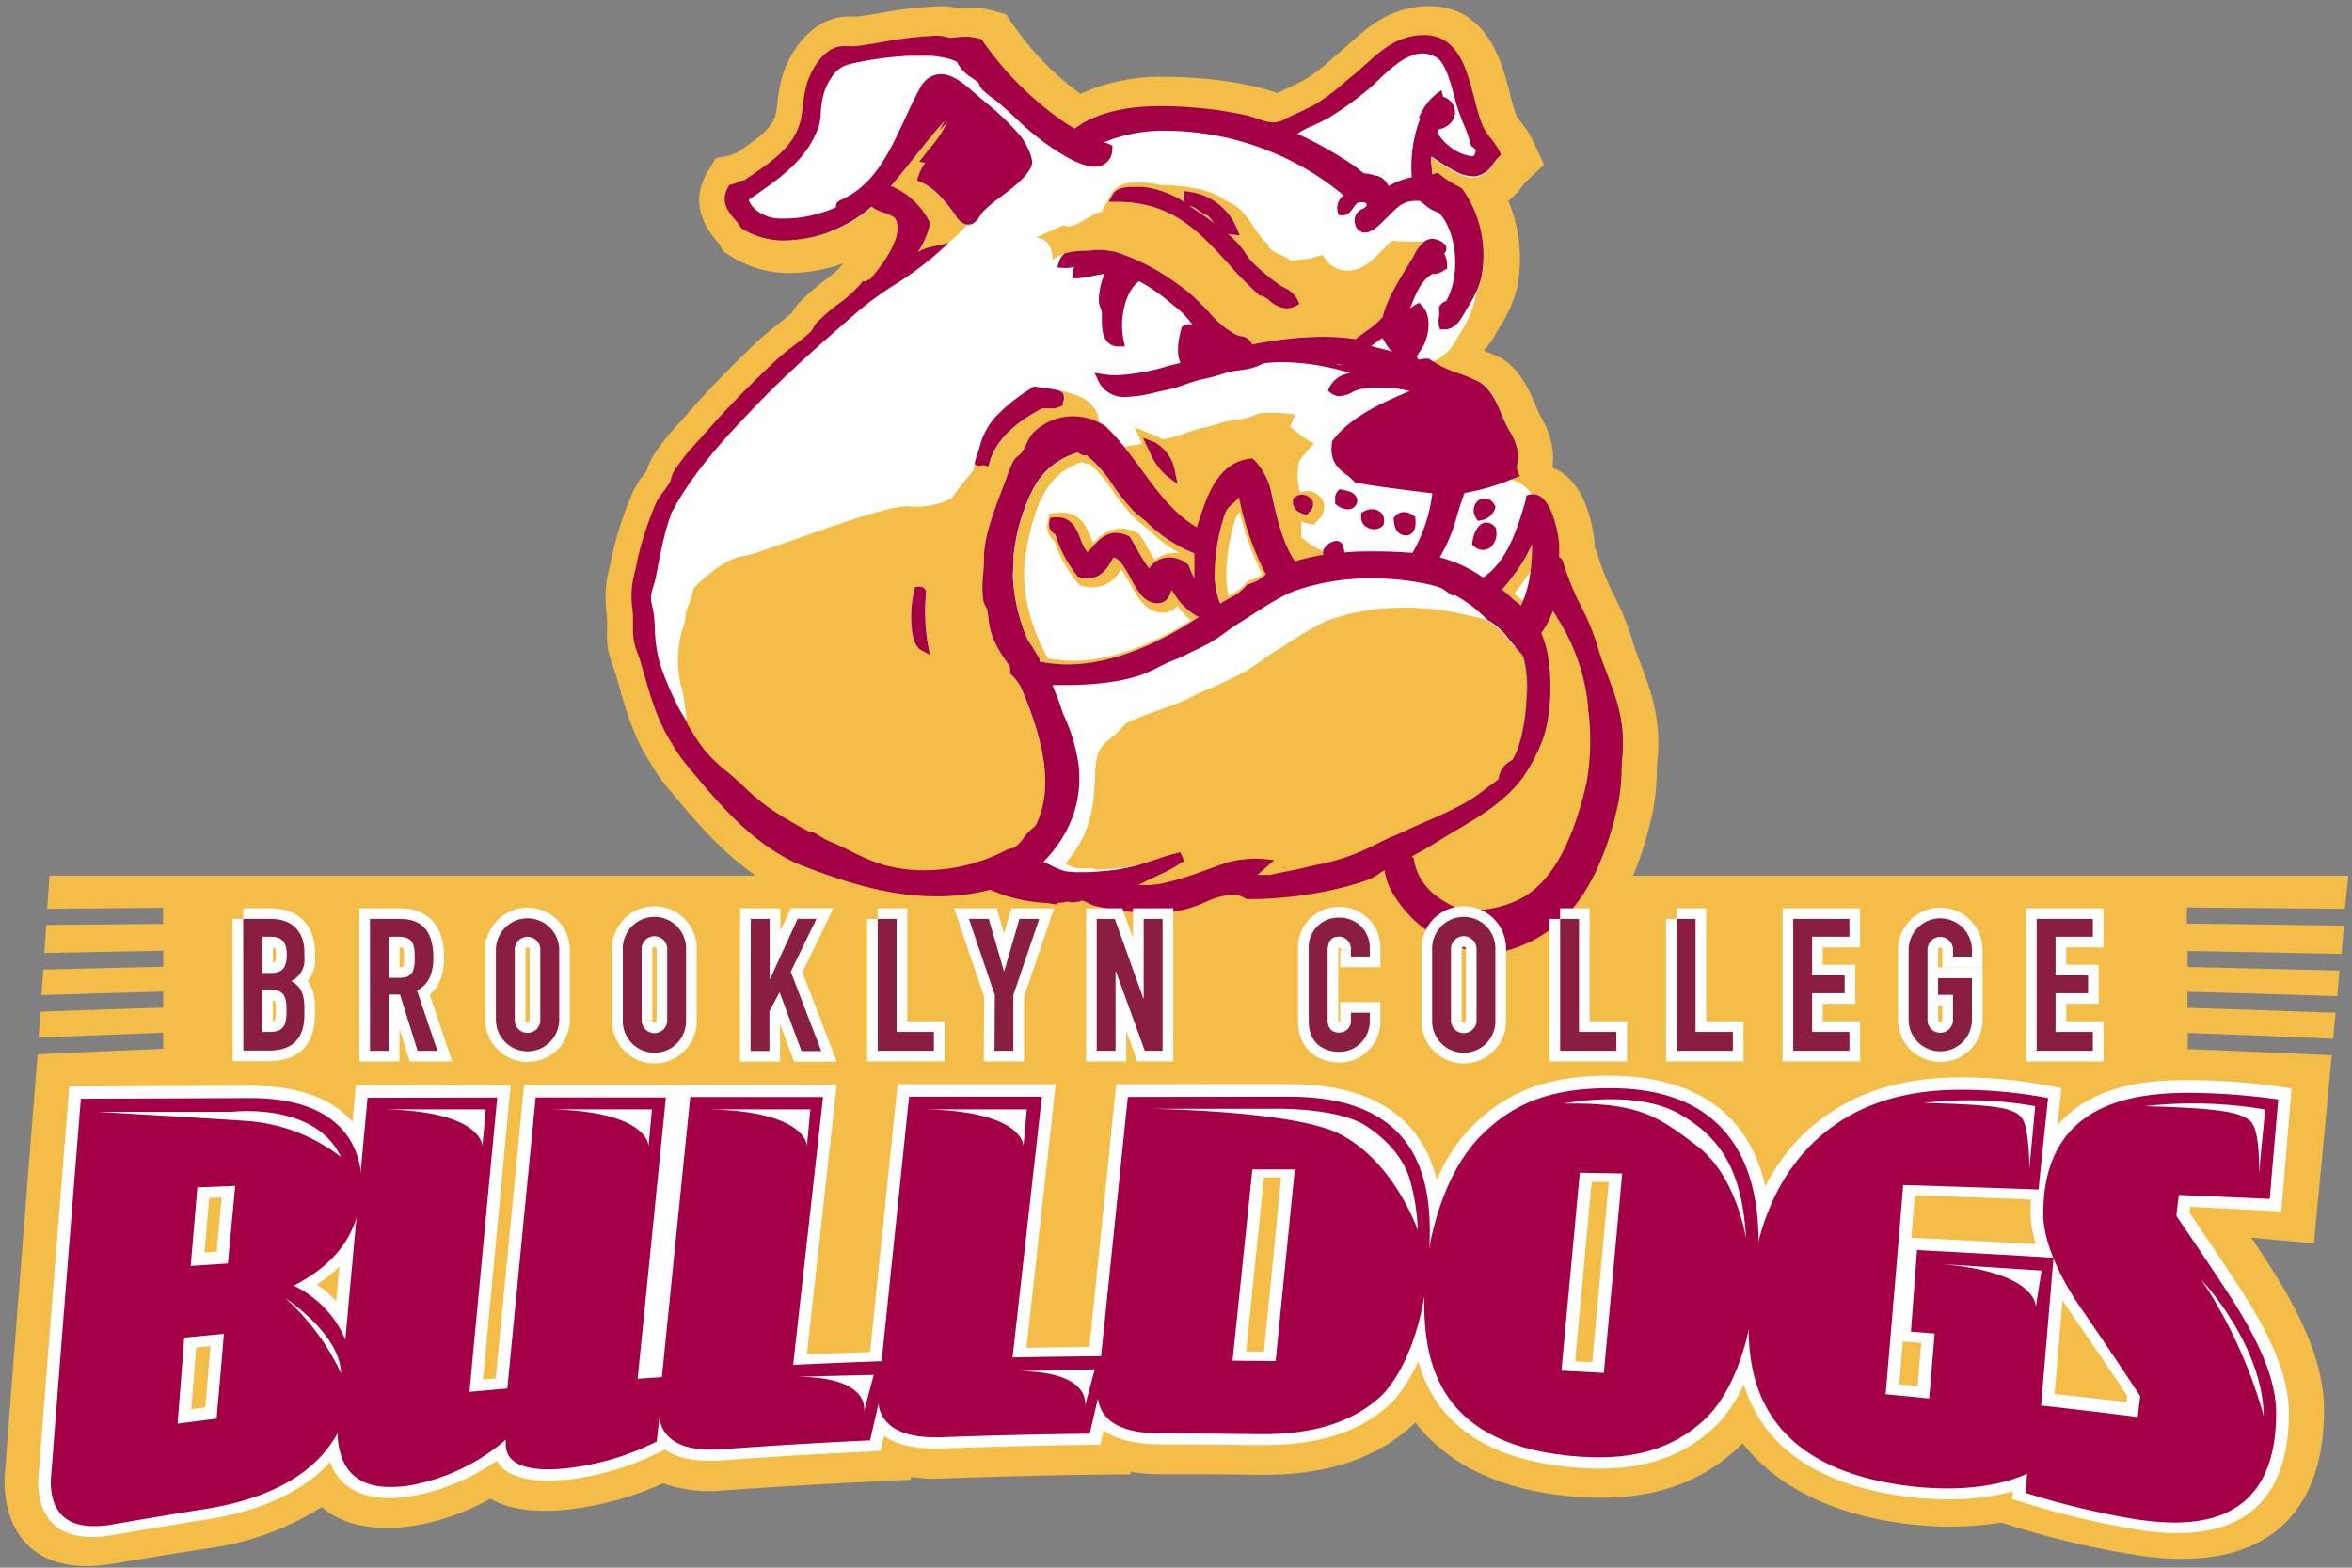 <svg xmlns="http://www.w3.org/2000/svg" width="276" height="184" viewBox="0 0 276 184"><rect x="0" y="0" width="276" height="184" fill="#808080" stroke="none"/><g fill="none" fill-rule="evenodd"><path fill="#FFF" d="M108.516 3.377L96.887 4.93l-4.07 10.287-7.947 6.987 4.264 5.443 13.955-.785-1.814 6.056-23.576 23.648-3.295 18.602 15.312 23.315 46.323 7.569 49.23-35.511-2.52-11.84-5.427-10.869-6.008-6.017 4.652-10.287-.97-8.936 3.877-4.464-8.916-15.139-9.885 2.717-10.078 7.958-24.74.963-12.055-10.31z"/><path fill="#F3BD48" d="M256.618 108.397v-1.887l18.552.148c.14-1.297.272-2.601.404-3.882H5.807c-.085 1.281-.178 2.57-.264 3.882l13.59-.109v1.887l-13.706.124c-.07 1.102-.147 2.197-.225 3.292l13.955-.264v1.886c-4.698.099-9.391.207-14.079.327l-.21 2.996c4.761-.145 9.521-.284 14.281-.419v1.887c-4.806.145-9.61.305-14.412.481l-.21 3.051c4.87-.207 9.74-.401 14.615-.582v1.886c-4.92.202-9.83.417-14.73.645-1.308 16.412-2.6 32.975-3.877 49.688v.434c0 5.815 3.38 11.312 12.893 9.643a688.707 688.707 0 0 1 10.931-1.77 33.307 33.307 0 0 0 13.382-4.853c2.38 2.027 5.869 2.819 10.257 2.275a27.411 27.411 0 0 0 9.543-3.26c1.97 1.125 4.838 1.692 8.823 1.304a37.296 37.296 0 0 0 11.428-3.106 16.693 16.693 0 0 0 7.047.839 823.21 823.21 0 0 1 22.018-1.258l.07-.318c1.214.169 2.442.226 3.667.17 7.34-.274 14.686-.437 22.041-.489l.054-.287c1.218.192 2.45.283 3.683.272 3.83 0 7.66.02 11.49.062 7.714.1 13.838-1.902 18.234-6.133 2.954 3.882 8.637 8.058 19.382 8.75 7.753.504 13.885-1.367 18.7-5.994.1-.101.21-.202.31-.31 4.086 5.17 10.738 8.446 19.498 9.479 3.609.451 7.263.391 10.854-.179l1.915.59a100.264 100.264 0 0 0 13.645 3.176c14.211 2.329 22.32-3.665 22.32-16.98 0-6.11-3.302-12.22-6.884-17.716l-1.636-2.516 7.327.683 2.1-22.08a2668.77 2668.77 0 0 0-16.9-.737v-1.887c5.685.207 11.37.435 17.056.683.1-1.017.194-2.034.294-3.05-5.788-.208-11.582-.402-17.381-.583V116.4c5.85.16 11.706.334 17.567.52l.28-3.004c-5.95-.145-11.893-.285-17.832-.42v-1.878c6.016.103 12.03.217 18.04.342.11-1.103.21-2.205.31-3.308-6.16-.103-12.308-.189-18.443-.256z"/><path fill="#A30046" fill-rule="nonzero" d="M29.36 128.8c11.52-.039 13.071 6.638 13.056 9.992 0 7.034-4.551 10.256-7.94 12.018 3.148 1.514 6.815 5.085 6.8 10.466 0 6.793-4.047 13.656-17.01 15.682a851.744 851.744 0 0 0-10.931 1.763c-4.931.846-7.389-.878-7.389-5.093a15762.78 15762.78 0 0 1 3.543-44.673l19.87-.155zm-3.101 27.67l-4.652.427c-.258 3.354-.517 6.718-.775 10.093l4.574-.567.868-9.953h-.015zm1.325-17.36l-4.434.171c-.264 3.064-.522 6.136-.775 9.216l4.357-.288c.268-3.053.558-6.086.868-9.099h-.016z"/><path fill="#FFF" fill-rule="nonzero" d="M24.259 178.34c-3.618.575-7.26 1.178-10.924 1.81-7.706 1.381-8.854-3.324-8.854-6.29v-.116c1.21-15.6 2.424-31.01 3.644-46.233l21.243-.085c13.52 0 14.536 8.656 14.52 11.312 0 5.116-2.27 9.09-6.698 12.026a12.667 12.667 0 0 1 5.559 10.372c0 4.402-1.876 14.565-18.49 17.204zm-16.847-4.883c0 2.26.713 4.697 5.93 3.827 3.619-.6 7.26-1.172 10.924-1.715 12.785-1.934 15.506-8.68 15.506-14.154a10.52 10.52 0 0 0-6.086-9.394l-2.326-1.11 2.45-1.265c3.04-1.553 7.078-4.325 7.11-10.808 0-3.276-1.474-8.757-11.63-8.672l-18.436.264c-1.153 14.203-2.3 28.558-3.442 43.066v-.04zm19.382-5.823c-2.502.305-5.003.624-7.505.955.326-4.332.654-8.654.985-12.965 2.535-.233 5.078-.458 7.613-.668-.362 4.208-.726 8.434-1.093 12.678zm-4.342-2.244l1.636-.194c.202-2.406.406-4.805.612-7.197l-1.69.163-.558 7.228zm5.667-15.9l-7.303.52c.336-4.037.672-8.06 1.008-12.072l7.404-.256c-.372 3.928-.742 7.864-1.109 11.808zm-4.116-2.492l1.418-.085c.194-2.12.396-4.247.59-6.359l-1.466.062c-.175 2.128-.356 4.255-.542 6.382z"/><path fill="#A30046" d="M58.34 128.606c-1.086 11.49-2.168 23.06-3.249 34.711l4.443-.38a95884.21 95884.21 0 0 1 3.318-34.354l15.289-.07a31577.46 31577.46 0 0 0-3.319 33.283l3.101-.202-.868 7.655a31.064 31.064 0 0 1-10.792 3.206c-3.24.31-6.923-.062-6.907-2.903v-.52a23.469 23.469 0 0 1-11.46 5.372c-3.224.388-8.333.404-8.302-6.855 1.178-13.059 2.356-25.998 3.535-38.819l15.21-.124z"/><path fill="#FFF" fill-rule="nonzero" d="M66.256 173.674c-4.125.412-6.978-.388-7.955-2.236a25.262 25.262 0 0 1-10.404 4.24c-8.117 1.063-9.792-3.727-9.776-7.99v-.1c1.209-13.535 2.424-26.935 3.643-40.201l18.165-.047c-1.08 11.444-2.163 22.968-3.248 34.572l1.488-.124c1.117-11.589 2.225-23.076 3.326-34.463h18.25a15995.13 15995.13 0 0 0-3.318 33.174l3.101-.186c-.356 3.183-.718 6.374-1.085 9.573l-.66.364a32.838 32.838 0 0 1-11.535 3.455l.008-.03zm-5.427-7.725v3.432c0 2.112 3.798 1.956 5.427 1.801a29.429 29.429 0 0 0 9.38-2.608c.217-1.887.427-3.774.644-5.66l-3.101.217c1.111-11.195 2.217-22.323 3.318-33.384-4.109 0-8.218.055-12.32.093-1.11 11.335-2.22 22.753-3.325 34.254-2.466.212-4.931.432-7.396.66 1.075-11.708 2.157-23.328 3.248-34.86l-12.25.117c-1.147 12.36-2.29 24.828-3.426 37.406 0 5.753 3.45 6.07 6.838 5.667a21.431 21.431 0 0 0 10.443-4.89c.83-.777 1.667-1.5 2.496-2.237l.024-.008z"/><path fill="#A30046" d="M84.738 170.204c-4.985.357-7.458-1.359-7.442-4.72 1.23-12.422 2.465-24.749 3.705-36.979l15.583-.054a22986.15 22986.15 0 0 0-3.512 31.761c3.732-.17 7.456-.32 11.172-.45l-2.14 9.425c-5.788.274-11.577.613-17.366 1.017z"/><path fill="#FFF" fill-rule="nonzero" d="M103.337 170.305c-6.202.284-12.404.65-18.607 1.094-5.69.427-8.93-1.653-8.915-5.807v-.1c1.271-12.816 2.543-25.548 3.814-38.198h18.56l-3.504 31.684c3.778-.16 7.554-.3 11.327-.42-.894 3.913-1.788 7.836-2.683 11.77l.008-.023zm-24.568-4.876c0 1.048.077 3.983 5.977 3.572a695.638 695.638 0 0 1 16.118-.932l1.605-7.073c-3.665.14-7.334.3-11.01.481a20731.32 20731.32 0 0 1 3.513-31.83l-12.614.07c-1.194 11.831-2.39 23.735-3.59 35.712z"/><path fill="#A30046" d="M110.485 168.837c-4.985.187-7.473-1.552-7.466-4.782 1.225-11.904 2.442-23.78 3.652-35.628h15.59a80843.953 80843.953 0 0 0-3.441 30.97c3.72-.073 7.445-.122 11.171-.148l-2.116 9.224a590.2 590.2 0 0 0-17.39.364z"/><path fill="#FFF" fill-rule="nonzero" d="M129.108 169.567c-6.203.073-12.405.22-18.607.443-5.699.21-8.955-1.902-8.94-5.893v-.093c1.257-12.308 2.513-24.564 3.769-36.769h18.552a283308.22 283308.22 0 0 1-3.434 30.938c3.778-.062 7.556-.103 11.334-.124-.884 3.835-1.77 7.67-2.659 11.506l-.015-.008zM104.5 164.04c0 1.018.085 3.882 5.993 3.634 5.37-.186 10.75-.313 16.141-.38.528-2.33 1.063-4.597 1.55-6.895-3.674.031-7.349.088-11.024.171 1.158-10.352 2.308-20.688 3.45-31.008h-12.613a50429.77 50429.77 0 0 0-3.536 34.447l.04.031z"/><path fill="#A30046" fill-rule="nonzero" d="M151.32 128.404c14.233 0 16.443 8.734 16.466 15.908 0 7.585-1.69 15.186-5.535 19.456-3.233 3.175-7.846 4.798-14.498 4.658-3.83-.052-7.66-.078-11.49-.078-4.992 0-7.481-1.661-7.481-4.96 1.194-11.688 2.383-23.362 3.566-35.023l18.971.04zm.62 8.672h-4.978c-.77 7.572-1.545 15.142-2.326 22.709l5.063.054c.75-7.577 1.501-15.165 2.256-22.763h-.015z"/><path fill="#FFF" fill-rule="nonzero" d="M147.753 169.614c-3.83-.052-7.66-.08-11.49-.086-7.807 0-8.97-3.788-8.962-6.094v-.093c1.23-12.04 2.458-24.07 3.683-36.094h20.335c11.87 0 17.91 5.738 17.948 17.08 0 8.657-2.085 16.001-5.791 20.124l-.055.054c-3.667 3.587-8.791 5.202-15.668 5.093v.016zm-17.506-6.165c0 1.786.721 3.79 6 3.774 3.83 0 7.66.028 11.49.085 5.962.085 10.195-1.234 13.304-4.262 3.31-3.711 5.272-10.73 5.249-18.757 0-10.039-4.791-14.751-14.978-14.751h-17.615c-1.147 11.288-2.297 22.587-3.45 33.896v.015zm20.816-2.445a689.956 689.956 0 0 0-8.04-.093c.864-8.328 1.717-16.666 2.56-25.015h7.938c-.811 8.37-1.63 16.728-2.458 25.077v.03zm-4.83-2.376h2.086a8284.67 8284.67 0 0 0 2.008-20.426h-2.008c-.698 6.811-1.393 13.615-2.086 20.41v.016z"/><path fill="#A30046" fill-rule="nonzero" d="M173.702 133.132c3.876-3.99 8.411-5.698 15.11-5.683 15.885-.046 17.521 11.754 17.552 18.105 0 7.166-1.651 16.84-6.528 21.265-3.372 3.059-7.752 4.72-14.459 4.254-16.536-1.079-18.234-11.04-18.25-18.182-.015-6.087 1.768-14.751 6.575-19.759zm16.66 4.41l-4.97-.093a12268.11 12268.11 0 0 1-2.17 23.446l4.985.264c.719-7.841 1.437-15.714 2.155-23.617z"/><path fill="#FFF" fill-rule="nonzero" d="M185.385 172.277c-19.684-1.305-19.723-14.821-19.738-19.41 0-6.14 1.783-15.139 6.876-20.45 4.195-4.292 9.063-6.163 16.281-6.163 8.637 0 18.956 3.276 19.033 19.37 0 7.593-1.752 17.445-6.876 22.088-4.04 3.649-8.994 5.03-15.584 4.573l.008-.008zm3.435-43.625c-6.296 0-10.335 1.507-13.955 5.21-4.652 4.852-6.28 13.284-6.265 19.068 0 7.5 1.954 16 16.762 16.948 5.745.38 9.854-.777 13.335-3.936 4.651-4.185 6.202-13.657 6.202-20.45-.054-11.172-5.427-16.84-16.072-16.84h-.007zm.775 33.788a825.78 825.78 0 0 0-7.947-.427c.801-8.566 1.597-17.158 2.388-25.775l7.931.124c-.79 8.726-1.581 17.419-2.372 26.078zm-4.76-2.655l2.008.1c.65-7.033 1.3-14.09 1.946-21.17h-2.008c-.652 7.054-1.3 14.09-1.946 21.109v-.039z"/><path fill="#A30046" d="M239.22 139.49c-5.292-.201-10.584-.385-15.877-.55a12763.65 12763.65 0 0 1-2.07 24.65c1.706.154 3.411.31 5.109.48l.651-7.654-2.783-.21c.233-3.199.468-6.4.706-9.604 5.339.275 10.678.575 16.017.9-.698 8.339-1.393 16.62-2.086 24.845-3.45 1.956-8.846 2.756-15.01 2.01-16.396-1.987-18.606-11.715-18.668-18.19-.039-7.717 1.427-16.257 7.652-22.32 4.117-3.882 9.528-6.134 17.211-6.11 3.435.017 6.862.355 10.234 1.009a9339.87 9339.87 0 0 1-1.085 10.745z"/><path fill="#FFF" fill-rule="nonzero" d="M223.878 175.677c-13.11-1.669-20.095-8.245-20.157-19.572-.047-10.31 2.573-17.771 8.008-23.074 4.605-4.363 10.59-6.583 18.328-6.583 3.549.003 7.09.341 10.575 1.009l1.256.272-1.334 13.16c-5.277-.218-10.56-.42-15.847-.606l-.418 4.984c6.093.295 12.185.618 18.273.97-.76 9.068-1.517 18.077-2.271 27.026-.171.1-.342.202-.52.295-3.876 2.197-9.668 2.888-15.9 2.12h.007zm6.202-46.582c-6.93-.047-12.048 1.809-16.11 5.652-4.939 4.829-7.327 11.809-7.28 21.56.046 10.093 5.683 15.426 17.188 16.8 5.318.63 10.226.086 13.598-1.622.636-7.52 1.274-15.09 1.915-22.709-4.347-.28-8.693-.538-13.04-.776-.176 2.35-.349 4.7-.52 7.05l2.792.209c-.29 3.431-.577 6.855-.861 10.271-2.688-.269-5.378-.528-8.07-.776.76-8.98 1.521-18.02 2.286-27.119 5.303.155 10.604.318 15.901.49.287-2.75.566-5.497.845-8.261a58.214 58.214 0 0 0-8.644-.777v.008zm-7.21 33.384l2.155.194c.14-1.685.28-3.362.427-5.046l-2.163-.171-.419 5.023z"/><path fill="#A30046" d="M266.356 140.64c-3.556-.171-7.115-.332-10.676-.482-.093.816-.194 1.623-.295 2.438a565.58 565.58 0 0 1 5.8 8.61c3.527 5.35 5.923 10.155 5.93 14.425 0 13.726-10.38 13.439-16.823 12.422a96.262 96.262 0 0 1-12.599-2.974c.29-3.447.577-6.904.86-10.372 4.102.443 8.211.916 12.305 1.413.1-.776.201-1.63.294-2.453a660.528 660.528 0 0 0-6.977-10.326c-2.42-3.478-4.388-7.717-4.396-10.947-.047-13.074 10.412-14.254 17.188-14.23 3.473.03 6.941.29 10.38.776-.34 3.928-.671 7.828-.991 11.7z"/><path fill="#FFF" fill-rule="nonzero" d="M250.292 179.45a98.98 98.98 0 0 1-12.87-3.105l-1.295-.404c.357-4.239.706-8.478 1.062-12.74 4.135.424 8.255.877 12.358 1.359 0-.241.055-.49.086-.73a600.171 600.171 0 0 0-6.699-9.837c-2.9-4.161-4.651-8.47-4.651-11.645-.062-15.528 14.024-15.59 18.653-15.582a80.44 80.44 0 0 1 10.629.776l1.341.225c-.398 4.83-.798 9.635-1.202 14.418-3.566-.187-7.135-.368-10.706-.544l-.085.683a498.16 498.16 0 0 1 5.48 8.176c3.218 4.875 6.203 10.286 6.203 15.333 0 7.764-3.155 16.242-18.289 13.625l-.015-.008zm-11.033-5.256a92.147 92.147 0 0 0 11.033 2.47c10.342 1.653 15.35-1.903 15.35-11.22 0-4.207-2.721-9.075-5.675-13.531a596.081 596.081 0 0 0-6.109-9.037l.512-4.185c3.545.135 7.088.277 10.629.427.248-2.95.506-5.91.775-8.882a83.173 83.173 0 0 0-8.8-.644c-7.334-.054-15.753 1.39-15.714 12.88 0 2.67 1.589 6.537 4.132 10.201 2.44 3.525 4.879 7.133 7.319 10.823-.171 1.398-.339 2.795-.504 4.192a976.936 976.936 0 0 0-12.258-1.475c-.217 2.663-.441 5.326-.659 7.981h-.03z"/><path fill="#A30046" fill-rule="nonzero" d="M29.368 128.878c11.513 0 13.063 6.669 13.055 10.015 0 6.987-4.558 10.24-7.946 12.003 3.147 1.506 6.822 5.07 6.799 10.434 0 6.785-4.047 13.64-17.002 15.745a814.396 814.396 0 0 0-10.924 1.824c-4.93.885-7.396-.83-7.396-5.07a13764.81 13764.81 0 0 1 3.535-44.874l19.879-.077zm-3.101 27.677l-4.652.443c-.253 3.354-.512 6.718-.775 10.093l4.574-.583c.294-3.297.581-6.604.86-9.922l-.007-.03zm1.325-17.367l-4.434.17-.776 9.224 4.357-.287c.295-3.023.582-6.048.861-9.076l-.008-.031z"/><path fill="#A30046" d="M58.348 128.816c-1.086 11.428-2.171 22.944-3.257 34.548l4.443-.396c1.111-11.475 2.22-22.861 3.326-34.16h15.28c-1.1 10.936-2.206 21.943-3.318 33.019l3.101-.21c-.286 2.523-.581 5.054-.868 7.578a31.11 31.11 0 0 1-10.792 3.16c-3.24.326-6.93 0-6.915-2.858v-.512a23.771 23.771 0 0 1-11.459 5.396c-3.233.411-8.334.45-8.303-6.801 1.178-13.043 2.36-25.957 3.543-38.741l15.219-.023z"/><path fill="#A30046" d="M84.73 170.095c-4.977.373-7.458-1.312-7.442-4.658 1.24-12.313 2.478-24.541 3.713-36.684h15.583a65836.992 65836.992 0 0 1-3.512 31.443c3.722-.176 7.446-.328 11.172-.458a6050.39 6050.39 0 0 1-2.147 9.317c-5.789.274-11.578.62-17.367 1.04z"/><path fill="#A30046" d="M110.485 168.69c-4.993.186-7.473-1.553-7.466-4.72l3.66-35.248h15.583a68301.07 68301.07 0 0 0-3.442 30.605c3.72-.073 7.445-.122 11.171-.148l-2.116 9.092c-5.8.067-11.596.207-17.39.419z"/><path fill="#A30046" fill-rule="nonzero" d="M151.32 128.715c14.233 0 16.443 8.625 16.466 15.721 0 7.508-1.69 15.023-5.527 19.239-3.241 3.105-7.854 4.728-14.506 4.658-3.83-.057-7.66-.086-11.49-.086-4.992 0-7.481-1.638-7.481-4.898 1.194-11.548 2.383-23.082 3.566-34.603l18.971-.031zm.62 8.54h-4.978c-.77 7.49-1.545 14.97-2.326 22.445l5.055.054 2.249-22.5z"/><path fill="#A30046" fill-rule="nonzero" d="M173.702 133.373c3.876-3.96 8.404-5.652 15.11-5.652 15.878-.078 17.521 11.645 17.552 17.957 0 7.127-1.651 16.739-6.528 21.11-3.372 3.028-7.752 4.658-14.45 4.177-16.538-1.126-18.235-10.978-18.259-18.035-.015-6.025 1.768-14.596 6.575-19.557zm16.66 4.355l-4.977-.085c-.713 7.764-1.432 15.507-2.155 23.229l4.977.272c.719-7.78 1.437-15.585 2.155-23.416z"/><path fill="#A30046" d="M239.213 139.615c-5.287-.192-10.58-.368-15.878-.528-.682 8.235-1.37 16.42-2.062 24.557l5.109.496c.217-2.536.432-5.077.644-7.624l-2.784-.217c.243-3.188.48-6.382.714-9.58 5.339.28 10.678.58 16.017.9-.698 8.349-1.396 16.63-2.093 24.844-3.443 1.941-8.839 2.71-15.002 1.933-16.397-2.065-18.607-11.73-18.669-18.167-.039-7.67 1.427-16.148 7.644-22.188 4.125-3.882 9.529-6.126 17.212-6.134a55.52 55.52 0 0 1 10.272.97c-.382 3.624-.757 7.203-1.124 10.738z"/><path fill="#A30046" d="M266.348 140.717c-3.561-.16-7.117-.315-10.668-.466-.1.777-.202 1.639-.295 2.454a554.978 554.978 0 0 1 5.792 8.633c3.527 5.373 5.923 10.21 5.923 14.503 0 13.804-10.373 13.446-16.816 12.422a95.775 95.775 0 0 1-12.59-3.044l.86-10.364c4.104.455 8.205.942 12.304 1.46.093-.816.193-1.639.286-2.454a561.698 561.698 0 0 0-6.977-10.357c-2.411-3.478-4.38-7.717-4.396-10.947-.046-13.066 10.412-14.293 17.188-14.293 3.476.026 6.947.285 10.389.777-.341 3.897-.675 7.79-1 11.676z"/><path fill="#FFF" fill-rule="nonzero" d="M11.497 130.5h15.684s9.8-1.21 12.816 5.287a20.435 20.435 0 0 0-11.157-4.23c-6.783-.451-17.343-1.057-17.343-1.057zm21.987 21.87s6.435 4.185 6.536 8.812a27.217 27.217 0 0 0-6.536-8.811zm224.886-2.111s7.156 7.57 7.272 15.954a56.286 56.286 0 0 0-7.272-15.954zM45.044 130.205h11.962l-.403 4.325s.101-4.1-11.56-4.325zm19.498 0h11.963l-.403 4.325s.1-4.1-11.56-4.325zm28.856 31.389l9.14-.225-1.155 4.3s.954-4.09-7.985-4.075zm25.933-.66l9.14-.217-1.154 4.3s.93-4.099-7.986-4.083zm-10.792-30.729h11.955l-.395 4.325s.132-4.1-11.56-4.325zm-25.406 0h11.963l-.403 4.325s.1-4.1-11.56-4.325zM227.63 148.35l11.94.776-.675 4.294s.364-4.123-11.265-5.07zm-93.22-18.214h15.22s7.388-.155 10.706 2.034c3.318 2.19 4.652 4.659 5.124 6.343.543 1.92.85 3.899.915 5.893 0 0-2.721-8.035-9.195-11.32-5.054-2.577-20.42-2.95-22.77-2.95zm49.076-.605s8.373-1.74 13.575 1.203 7.388 7.096 7.838 14.65c0 0-1.132-7.399-5.73-10.869-4.597-3.47-6.783-5.14-15.683-4.984zm42.291-.078a44.362 44.362 0 0 1 13.048.38l-.682 7.322s0-4.876-.907-5.963c-.907-1.087-2.558-1.537-11.459-1.739zm25.864.38c4.719-.53 9.489-.4 14.172.389l-.737 7.53s.202-5.046-.977-6.133c-1.023-.94-2.79-1.553-12.458-1.785z"/><path fill="#F3BD48" fill-rule="nonzero" d="M177.54 70.27c.317.287.62.558.937.776a5.92 5.92 0 0 0 .264-.544 2.938 2.938 0 0 1-.28-.17c-.216-.195-.55-.45-.774-.653.147-.17.372-.473.62-.776.442-.621.969-1.405 1.341-1.957l.047-.403c.086-.88.128-1.764.124-2.648a18.196 18.196 0 0 1-2.055 3.51 17.02 17.02 0 0 1-1.55 1.8c.272.193.53.403.775.63.178.132.349.287.55.434zm-32.082-11.53c0-.14-.07-.271-.1-.411-.14.23-.315.438-.52.613-.977.776-1.023.986-1.419 2.391l-.039.14a21.852 21.852 0 0 0-.775 5.388 9.033 9.033 0 0 0 .628 3.944c.357-.233.729-.442 1.093-.644a5.924 5.924 0 0 0 1.915-1.429l.109-.155.186-.062a4.65 4.65 0 0 0 2.047-1.15c-.086-.155-.155-.31-.24-.457a34.511 34.511 0 0 1-2.838-8.207l-.047.04zm2.667 8.711a4.92 4.92 0 0 1-1.295.598l-.426.132-.264.357a5.148 5.148 0 0 1-1.666 1.211l-.303.171c-.52-2.019-.217-5.388.504-7.966l.039-.14c.302-1.102.364-1.304.775-1.692a34.02 34.02 0 0 0 2.636 7.33zm-7.466 5.008a7.416 7.416 0 0 1-2.915-2.78c-.1-.124-.186-.256-.279-.38-.21.776-.59 1.553-1.69 1.553-1.434 0-2.264-1.499-3.101-2.95-.613-1.119-1.248-2.268-2.008-2.438l-.14.248c-.558.978-1.248 2.19-2.892 2.19a4.196 4.196 0 0 1-.945-.117l-.194-.047-.124-.194a14.86 14.86 0 0 1-2.489-4.767 1.328 1.328 0 0 1-.674-1.552l.077-.404.403-.054c.158-.015.316-.015.473 0 1.675 0 2.249 1.436 2.714 2.593.176.537.438 1.043.775 1.498a9.43 9.43 0 0 0 .605-.629c.697-.776 1.488-1.638 2.744-1.638a3.33 3.33 0 0 1 1.481.38l.155.07.085.148c.248.411.489.83.73 1.258.427.81.911 1.588 1.449 2.329a2.767 2.767 0 0 1 2.403-1.297 3.393 3.393 0 0 1 2.094.777l.124.1.062.156c.18.49.39.97.628 1.436V65.006a17.054 17.054 0 0 1-5.676-3.743c-.186-.178-.403-.341-.627-.52a13.995 13.995 0 0 1-.512-.419c-.17-.147-.194-.163-.28-.248a23.239 23.239 0 0 1-2.418-3.013 15.21 15.21 0 0 0-3.101-3.555.96.96 0 0 1-.256 0 1.092 1.092 0 0 1-.682-.272l-.109-.07a8.444 8.444 0 0 0-5.024 3.82 21.37 21.37 0 0 0-2.326 6.762v.07c-.093.45-.155.9-.209 1.35v.311c0 .676 0 1.343-.093 2.003.09 2.68.702 5.317 1.799 7.764l.17.248c.264.389.527.777.776 1.211l.395.676v.256c1.085.238 2.192.358 3.303.357 5.682.016 11.296-2.857 15.32-5.535zm-20.157-8.362c1.109-5.326 2.496-8.54 6.466-9.875.285.177.617.267.953.256a16.578 16.578 0 0 1 2.698 3.206 23.107 23.107 0 0 0 2.504 3.106c.27.26.555.504.853.73.217.163.419.326.582.473a20.33 20.33 0 0 0 3.876 2.958 3.77 3.77 0 0 0-.59-.046 3.594 3.594 0 0 0-2.325.823c-.287-.458-.566-.955-.853-1.46-.287-.505-.48-.854-.775-1.273l-.21-.342-.356-.17a4.159 4.159 0 0 0-1.822-.459 4.317 4.317 0 0 0-3.194 1.755c-.07-.163-.14-.342-.21-.497-.488-1.227-1.232-3.105-3.434-3.105a5.117 5.117 0 0 0-.589 0l-.938.147-.194.932a2.144 2.144 0 0 0 .775 2.236 15.705 15.705 0 0 0 2.652 4.829l.294.372.458.109c.368.09.745.137 1.124.14a3.729 3.729 0 0 0 3.295-2.112c.398.545.756 1.118 1.07 1.716.868 1.553 1.853 3.346 3.752 3.354a2.185 2.185 0 0 0 1.807-.777 8.605 8.605 0 0 0 1.604 1.685c-3.876 2.4-8.861 4.751-13.877 4.751a14.796 14.796 0 0 1-2.962-.295c-2.48-4.65-3.28-9.052-2.419-13.167h-.015zm20.018-39.3c.666.45 1.325.916 1.984 1.398l-.193-.225a9.384 9.384 0 0 0-.597-.684 3.317 3.317 0 0 1-1.14-.636 1.86 1.86 0 0 0-.977-.474l.496.334.427.287z"/><path fill="#F3BD48" fill-rule="nonzero" d="M119.703 80.525a6.024 6.024 0 0 0-.976-1.257l-.202-.171v-.777c-.17-.28-.364-.566-.566-.87a12.039 12.039 0 0 1-1.504-2.732 8.978 8.978 0 0 1-.465-2.143c-.047-.318-.086-.652-.155-1.01a1.165 1.165 0 0 0-.155-.317 2.16 2.16 0 0 1-.31-.777 13.015 13.015 0 0 1 0-3.059c.054-.66.108-1.35.1-1.98 0-2.329 1.249-5.667 2.094-7.872l.17-.45.334-.885c.236-.738.534-1.455.891-2.143.15-.235.345-.438.574-.598.143-.106.27-.231.38-.372.224-.354.423-.722.597-1.103.156-.392.37-.759.635-1.087a6.593 6.593 0 0 1 4.8-2.01 6.869 6.869 0 0 1 3.015.721 3.467 3.467 0 0 0-.116-.83 3.716 3.716 0 0 0-2.326-2.33l-.388-.147a12.39 12.39 0 0 0-1.806-.489h-.093l.295.155c.054 0 .108.07.162.117l.148.124.046.186c.062.261.032.535-.085.777v.372l-.341.163a2.23 2.23 0 0 1-.97.187h-.837a.852.852 0 0 0-.395.062c-3.365 1.785-5.427 3.882-6.047 6.21l-.155.544-.543-.132h-.178c-.112.04-.23.06-.35.062a.775.775 0 0 1-.565-.24c-.07.24-.132.481-.178.652l-.047.186-1.775 2.19-.776 1.07a9.44 9.44 0 0 1-5.039.91c-2.97-.257-17.304 5.558-19.25 5.822-2.202.303-4.334 2.19-5.923 3.734-.093.342-.202.7-.217.777a7.927 7.927 0 0 1-.442 1.335 3.49 3.49 0 0 0-.334 1.188c-.028.57-.16 1.13-.387 1.654a13.139 13.139 0 0 0-.194 6.304c.149.461.26.934.333 1.413.194 1.149.303 2.46.535 3.517a25.049 25.049 0 0 0 2.008 3.035c.8.918 1.685 1.758 2.644 2.508.597.497 1.202 1.01 1.76 1.553a24.155 24.155 0 0 0 4.714 3.68c.976.582 2.015 1.18 3.1 1.754.237-.007.47.053.675.171.419.256.853.52 1.303.777l.45.201c.775.326 1.55.691 2.27 1.048 1.147.6 2.333 1.12 3.552 1.553 1.673.525 3.417.787 5.17.777 3.35.011 6.654-.788 9.63-2.33a2.58 2.58 0 0 1 .674-.232 1.65 1.65 0 0 0 .357-.11 4.112 4.112 0 0 0 1.054-1.078c.381-.55.853-1.03 1.396-1.421 2.62-5.046.287-11.731-1.714-16.358l-.062-.179zm-11.505-12.204a1.37 1.37 0 0 1 .248 0h-.225l-.55.07.527-.07zm-.17 7.934c-.667-.372-.923-1.553-.993-2.073a13.403 13.403 0 0 1 .24-4.93l.101-.38.38-.054h.14a.775.775 0 0 1 .775.543v.202a23.642 23.642 0 0 0 .225 6.071l.248 1.227-1.116-.606z"/><path fill="#F3BD48" fill-rule="nonzero" d="M192.541 77.963a53.76 53.76 0 0 1-.853-2.329 30.521 30.521 0 0 0-2.17-5.535 28.95 28.95 0 0 1-2.04-5.008l-.038-.116-.047-.117-.085-.217-.047-.117-.054-.108s-.039-.086-.062-.125a9.788 9.788 0 0 0-.132-1.483c-.86-5.193-2.93-7.173-4.752-7.864l-.078-.171a7.44 7.44 0 0 0 .07-1.32 9.885 9.885 0 0 0-1.38-4.41c-.155-.302-.287-.55-.388-.776-.1-.225-.17-.411-.263-.621-.775-1.887-1.791-4.224-4.101-5.652l-.132-.07h-.101a16.269 16.269 0 0 0-1.783-.776 9.984 9.984 0 0 0 1.612-2.33c.093-.155.171-.294.256-.426a14.878 14.878 0 0 0 2.094-4.83c.62-3.36.248-6.83-1.07-9.984a8.535 8.535 0 0 0 1.72-1.84l.233-.302.69-.653 1.55-1.46-.922-1.925-.403-.923c-.4-.802-.892-1.555-1.465-2.244a5.434 5.434 0 0 1-.45-.621 22.236 22.236 0 0 1-.775-2.679C176.26 7.36 174.539.714 167.662.714c-.817.003-1.631.1-2.426.288-3.102.706-5.187 2.593-6.87 4.114-.41.365-.775.691-1.131.994l-.946.776v.04a23.603 23.603 0 0 1-3.101 2.39c-.434.249-.86.443-1.35.676-.488.233-1.178.543-1.899.947a3.61 3.61 0 0 1-.38-.124c-.465-.148-1.038-.342-1.744-.528a46.286 46.286 0 0 0-6.551-1.056c-1.59-.14-3.016-.21-4.35-.21a22.944 22.944 0 0 0-10.132 1.996 33.828 33.828 0 0 1-7.885-8.106l-.279-.396-.597-.846-1-.28-.465-.131a10.12 10.12 0 0 0-2.714-.38c-.453.001-.906.027-1.356.077h-.156a7.386 7.386 0 0 0-1.48-.217h-.512a45.78 45.78 0 0 0-6.931.776c-1.039.17-2.031.334-2.814.427h-.853a6.527 6.527 0 0 0-2.07.295c-3.031.97-4.985 3.998-5.8 6.498a15.477 15.477 0 0 0-.627 3.207c-.062.489-.116.947-.202 1.397-.349 1.724-2.326 3.051-4.55 4.58-.265.09-.523.194-.776.311h-.054l-.411.086-1.256.248-.66 1.102-.31.513c-1.612 2.663-1.232 5.434 1.117 8.16l.256.302.116.218.357.652.628.396.287.186a12.748 12.748 0 0 0 6.977 1.949 18.444 18.444 0 0 0 6.203-1.134l-.194.249a12.705 12.705 0 0 1-2 1.762 26.083 26.083 0 0 0-2.877 2.485 7.119 7.119 0 0 0-.953 1.288c-.45.412-.993.839-1.55 1.281-.776.614-1.652 1.297-2.513 2.112-3.163 2.99-5.869 5.784-8.264 8.54l-.822.932a25.056 25.056 0 0 0-3.31 4.239c-.26.465-.46.96-.598 1.475l-.263.341c-.482.594-.9 1.237-1.248 1.918a39.845 39.845 0 0 0-2.722 8.54l-.062.256c-.077.342-.162.684-.24 1.017a13.66 13.66 0 0 0-.17 4.659c0 .248.046.497.062.776.015.28 0 .613 0 .963-.037.782-.009 1.567.085 2.344.146.781.37 1.546.667 2.283.116.318.201.567.263.776l.217.777c.977 3.416 1.814 6.366 3.652 9.316l.217.35c.53.918 1.129 1.795 1.79 2.624l.613.722c3.613 4.324 7.714 9.23 13.777 12.041h.163c5.093 2.011 11.079 4.162 17.77 4.162 2.002.002 4-.2 5.961-.606a22.664 22.664 0 0 0 7.683 1.444h.132c.77-.013 1.535-.101 2.287-.264h.233a7.289 7.289 0 0 0 1.55.559c2.333.512 4.714.772 7.102.776a24.086 24.086 0 0 0 4.496-.388 18.03 18.03 0 0 0 3.42-1.126 12.51 12.51 0 0 1 1.62-.59l.124.07.674.412h1.69a47.293 47.293 0 0 0 13.692-2.073l.085.147.07.11a18.137 18.137 0 0 0 6.202 5.837 13.549 13.549 0 0 0 4.272 1.732c1.284.335 2.604.515 3.93.535.488 0 .975-.034 1.458-.1 3.318-.482 6.474-2.61 7.675-3.502 5.427-4.045 7.986-11.413 9.149-16.886.27-1.426.421-2.873.45-4.324 0-.63.046-1.18.092-1.716.481-4.783-.876-8.354-1.961-11.219zm-2.186 10.675a38.954 38.954 0 0 0-.109 1.871 22.895 22.895 0 0 1-.372 3.72c-1.031 4.852-3.202 11.326-7.753 14.688a15.124 15.124 0 0 1-6.016 2.818 6.72 6.72 0 0 1-.892.062 13.279 13.279 0 0 1-3.054-.427 9.893 9.893 0 0 1-3.318-1.358 14.482 14.482 0 0 1-4.908-4.557l-.039-.07a7.77 7.77 0 0 1-1.34-3.315c-.218.132-.443.279-.652.427a8.782 8.782 0 0 1-.954.59c-4.186 1.653-10.024 2.39-13.955 2.39h-.635l-.14-.077a2.927 2.927 0 0 0-1.55-.435 8.867 8.867 0 0 0-3.171.885c-.871.398-1.78.705-2.714.917-1.253.23-2.525.338-3.799.326a29.42 29.42 0 0 1-6.295-.684 3.819 3.819 0 0 1-.938-.372 3.191 3.191 0 0 0-.775-.295c-.101.077-.171.124-.179.116l-.574.101c-.29.03-.582 0-.86-.085a10.63 10.63 0 0 1-1.256.178l.062.148a5.9 5.9 0 0 1-1.163-.155 18.275 18.275 0 0 1-6.714-1.553 25.55 25.55 0 0 1-6.28.776c-6.04 0-11.629-2.01-16.443-3.882-5.311-2.46-8.97-6.832-12.506-11.055l-.612-.738a18.347 18.347 0 0 1-1.473-2.174l-.217-.364c-1.55-2.555-2.326-5.14-3.249-8.416l-.224-.777a12.042 12.042 0 0 0-.342-1.017 9.373 9.373 0 0 1-.488-1.63 9.82 9.82 0 0 1-.093-1.685v-1.195l-.07-.823a10.472 10.472 0 0 1 .085-3.47l.303-1.29a37.094 37.094 0 0 1 2.442-7.763 7.85 7.85 0 0 1 .868-1.312c.244-.308.469-.63.675-.963.078-.155.135-.32.17-.49.063-.27.162-.531.295-.776a21.819 21.819 0 0 1 2.83-3.579c.294-.333.597-.66.876-.986 2.326-2.647 4.938-5.349 8.024-8.268.729-.69 1.504-1.297 2.256-1.894a26.516 26.516 0 0 0 2.078-1.747 2.19 2.19 0 0 0 .333-.474c.128-.247.287-.476.473-.683a23.353 23.353 0 0 1 2.48-2.135 14.241 14.241 0 0 0 2.645-2.407l.232-.295.287.07a.876.876 0 0 1 .52-.24c.953-1.072 3.256-3.882 3.263-6.04.011-.31-.042-.62-.155-.91a.885.885 0 0 0-.279-.364 3.936 3.936 0 0 0-1.054-.481 7.266 7.266 0 0 1-.876-.342 3.1 3.1 0 0 1-.682-.427c-.644.58-1.34 1.1-2.078 1.553a16.07 16.07 0 0 1-8.086 2.414 9.162 9.162 0 0 1-5.032-1.366l-.124-.078-.07-.132c-.184-.3-.397-.58-.635-.838-.776-.893-1.815-2.12-.776-3.882l.14-.217.248-.055a2.82 2.82 0 0 0 .62-.217c.263-.133.546-.22.837-.256l.481-.326c2.845-1.926 5.528-3.743 6.202-6.988.117-.59.179-1.149.248-1.684a11.56 11.56 0 0 1 .473-2.493c.411-1.257 1.59-3.548 3.427-4.138.305-.086.621-.126.938-.116h.644c.211.013.424.013.635 0 .869-.101 1.9-.272 2.985-.45a43.404 43.404 0 0 1 6.334-.777h.295c.283.017.564.064.837.14.193.052.39.085.59.1h.046l.628-.054c.333 0 .651-.062 1.008-.062a6.272 6.272 0 0 1 1.72.249l.202.054.125.171a37.758 37.758 0 0 0 10.008 9.837c.256.132.528.295.776.465 2.504-1.77 5.853-2.631 10.226-2.631 1.225 0 2.535.062 4.016.194 2.01.176 4.005.498 5.97.962.58.148 1.061.31 1.488.45a5.42 5.42 0 0 0 1.659.389 3.447 3.447 0 0 0 1.698-.551 12.755 12.755 0 0 1 1.643-.777c.52-.202 1.062-.497 1.644-.823a25.945 25.945 0 0 0 3.66-2.787l.953-.776c.419-.35.83-.73 1.233-1.087 1.511-1.367 3.1-2.78 5.225-3.269a7.13 7.13 0 0 1 1.613-.194c4.023 0 5.047 3.96 5.946 7.453.163.621.31 1.211.48 1.778.139.48.305.952.497 1.413.09.216.199.424.325.621.193.293.4.575.62.847.401.479.75 1 1.04 1.552l.178.388-.31.296c-.23.241-.44.5-.628.776a3.055 3.055 0 0 1-2.047 1.514h-.295a4.585 4.585 0 0 1-1.961-.544 19.981 19.981 0 0 1-2.217-1.335l-.69-.458c-.046.34-.046.685 0 1.025.046.358.066.718.062 1.079l.364-.086.318-.116.256.225c.626.504 1.301.944 2.015 1.312l.109.062.364.202.101.062.07.093a13.477 13.477 0 0 1 2.225 10.225 8.027 8.027 0 0 1-.667 1.887c0 .155 0 .318-.07.466a12.796 12.796 0 0 1-1.783 4.153c-.093.14-.17.288-.248.427-.077.14-.062.109-.093.163l.132-.046-.132.046a6.41 6.41 0 0 1-2.016 2.33 4.284 4.284 0 0 1-.914.419c.939.6 1.953 1.072 3.015 1.405.876.273 1.73.608 2.559 1.001 1.31.777 1.985 2.4 2.636 3.944.1.218.194.443.287.668.093.225.325.668.496.994.535.866.864 1.843.961 2.857.012.165.012.331 0 .497 0 .147-.039.295-.062.442-.106.35-.106.723 0 1.072l.264.559-.574.233-.318.116.055.117a3.75 3.75 0 0 1 1.356.652c.26.2.5.426.714.675.093.101.178.217.27.342h.117c1.923 0 2.721 3.579 2.977 5.124.07.488.098.982.086 1.475v.776c.179.09.325.234.418.412v.054a32.222 32.222 0 0 0 2.326 5.652 27.196 27.196 0 0 1 1.915 4.922c.271.862.59 1.693.93 2.578 1.086 2.787 2.202 5.628 1.838 9.642zm-16.553-66.837h-.62c.207.019.414.019.62 0z"/><path fill="#F3BD48" fill-rule="nonzero" d="M123.541 30.52c.3-.27.643-.485 1.016-.637l.403-.148a9.934 9.934 0 0 1 2.651-.303l.892-.093h1.008c.177.013.353.04.527.078.34.037.677.1 1.008.186a25.122 25.122 0 0 1 7.148 3.711 17.209 17.209 0 0 1 2.372 1.972 39.596 39.596 0 0 1 1.605 1.67l.078.092c.814.896 1.77 1.65 2.83 2.236.162.072.335.122.511.148a1.55 1.55 0 0 1 1.28.83l.077.156a42.746 42.746 0 0 1 8.218-.908c1.31-.002 2.618.089 3.915.271.419-.357.868-.667 1.302-.978.671-.445 1.292-.96 1.853-1.537.427-1.902 1.628-3.882 2.791-5.769l.66-1.071.27-.49a4.533 4.533 0 0 1 1.18-1.552h-.319c-1.426-.039-3.341-.085-3.396-.124-.33.211-.626.473-.876.776l-.054.055-.419.419-.17.163a8.578 8.578 0 0 1-1.845 1.553 3.694 3.694 0 0 1-1.884.543 3.248 3.248 0 0 1-2.939-1.848l-1.62.45-2.202.257c-.201-.536-2.783-1.095-2.581-1.941-1.597-1.18-2.326-3.936-4.52-4.915l-.419-.178a8.521 8.521 0 0 0-3.706-1.498l-1.55-.257v.047a11.443 11.443 0 0 0-2.342-.148 9.794 9.794 0 0 0-2.884-.31h-.217c-.628 0-2.109.124-2.752 1.289l-.403.73-.729 1.304h.48a4.338 4.338 0 0 0-1.852.667c-1.17.668-2.326 1.507-3.14 1.01l-1.729.776-.21.101c-.58.256-.984.435-1.294.606.238-.003.475.04.698.124.938.396 1.24 1.467 1.279 2.484zm6.706-7.128l.31-.559c.442-.776 1.55-.854 2.125-.893h.535c.38 0 .761.023 1.14.07 1.664.247 3.253.863 4.65 1.801a1.22 1.22 0 0 1-.17-.714v-.66l.714.078a6.979 6.979 0 0 1 5.605 4.223l.38.893-.962-.085a1.82 1.82 0 0 1-.418-.086c.487.421.946.875 1.372 1.359.258.308.497.632.713.97a6 6 0 0 0 .675.885 22.746 22.746 0 0 0 3.426 2.865c.132.086.295.171.466.264.654.274 1.19.772 1.511 1.405l.21.505-.489.24c-.319.165-.672.252-1.03.257a3.23 3.23 0 0 1-1.947-.877 2.976 2.976 0 0 0-1.046-.63h-.148l-.108-.092a44.712 44.712 0 0 1-3.605-3.673c-3.063-3.37-5.978-6.56-11.21-7.134-.567-.066-1.136-.1-1.706-.101h-1.148l.155-.31zm-21.18 2.64l.093.178-.047.202a9.774 9.774 0 0 1-1.426 3.315c.442-.281.93-.484 1.442-.598l1.914-.427.644-.543c.457-.396.868-.776 1.217-1.134.205-.2.397-.412.574-.636a1.931 1.931 0 0 1-1.341-1.087 5.109 5.109 0 0 0-.295-.42c-1.147-1.49-2.148-2.77-3.76-3.47l-.48-.21.154-.496a4.606 4.606 0 0 1 .83-1.553l-.713-.155.566-.73.612-.776a13.549 13.549 0 0 0 2.093-3.106l-.077.078-.83.908c.194-.388.396-.776.597-1.157-1.233 1.382-2.411 2.857-3.55 4.294a128.864 128.864 0 0 1-2.722 3.346 8.913 8.913 0 0 1 4.505 4.177zM186.26 82.07a23.566 23.566 0 0 0-4.07-10.333c0 .108-.085.202-.124.31a9.561 9.561 0 0 1-1.248 2.26c.44 1.024.732 2.107.868 3.214.465 3.253.132 7.267-.775 9.518a20.708 20.708 0 0 1-2.179 4.123c-1.915 2.662-4.729 4.44-7.458 6.04l-1.845 1.11c-1.233.776-2.504 1.553-3.776 2.197.164.15.261.36.272.582.418 2.228 1.845 3.929 4.38 5.194.798.373 1.67.564 2.55.56h.202a12.275 12.275 0 0 0 5.846-1.6c3.272-1.988 5.714-6.413 7.24-13.152.518-2.833.602-5.728.249-8.587-.031-.434-.077-.939-.132-1.436zm-32.67-21.901l-.217.248-.326-.054a1.34 1.34 0 0 1-.248-.086h-.132v.893c.244.129.505.22.776.272l.775.124.504-.59a1.927 1.927 0 0 0 .651-1.785l-.039-.249-.116-.21a2.194 2.194 0 0 0-1.55-1.086 1.548 1.548 0 0 0-.264 0h-.047a2.137 2.137 0 0 0-.775.14 5.862 5.862 0 0 1-.233-2.935v-.125l.093-.59.442-.582c.07-.085.148-.163.21-.248.347-.456.725-.886 1.132-1.29a3.874 3.874 0 0 1-.977-.504l-.124-.077-1.752-1.336.62-1.444a17.032 17.032 0 0 0-4.272-.14l-.14.063a6.143 6.143 0 0 1-1.17.442c-.542.13-1.09.232-1.644.303-.391.047-.78.117-1.163.21l-.31.1a19.91 19.91 0 0 1-2.38.637c-.56.14-1.11.311-1.651.512-.792.296-1.603.537-2.427.722l-.333.07s-.078-.046-.124-.062l-.303-.132-2.946-1.25.915 1.972-.969.163c-.41.062-.822.109-1.202.148.776.908 1.427 1.848 2.109 2.771 1.93 2.648 3.768 5.163 6.505 6.794 0-.078.046-.163.077-.241 1.078-3.44 2.326-7.344 6.202-7.826h.272l.201.179a7.939 7.939 0 0 1 2.047 4.068c.535 2.422 1.264 5.699 2.721 7.803l.303-.078c.995-.287 2.007-.51 3.031-.668a1.018 1.018 0 0 1-.039-.388v-.054l-.147-.086c-.675-.388-1.357-.776-1.396-.776l-1.062-.846V60.3a1.42 1.42 0 0 1-.922-1.374v-.249l.178-.178c.22-.222.517-.35.83-.358h.046c.506.011.968.293 1.21.738l.054.085v.11a1.15 1.15 0 0 1-.419 1.102.588.588 0 0 0-.085-.008zm-16.638-4.27a7.5 7.5 0 0 1-2.116-3.028l-.054-.124-.334-.715-.302-.66 1.14.482.248.109a4.907 4.907 0 0 1 2.325 3.361l.31 1.553-1.217-.978z"/><path fill="#F3BD48" fill-rule="nonzero" d="M174.213 92.714l.776-.574c.271-.202.659-.49.837-.652a.777.777 0 0 0 0-.132c.072-.423.233-.825.473-1.18.034-.05.073-.097.116-.14.11-.135.235-.258.372-.365.169-.127.345-.244.527-.35l.109-.07c.923-1.397 1.59-4.425 1.698-7.763a13.613 13.613 0 0 0-.38-4.309 2.973 2.973 0 0 0-.442-.605 22.54 22.54 0 0 0-.535-.59 29.89 29.89 0 0 1-.698-.777 8.083 8.083 0 0 0-2.605-2.383c-.438-.197-.9-.34-1.372-.427-.387-.086-.83-.171-1.364-.295a29.831 29.831 0 0 0-6.862-.777 26.589 26.589 0 0 0-8.574 1.32c-.59.21-1.16.47-1.706.776-1.201.645-2.271 1.328-3.395 2.05-.559.357-1.132.722-1.745 1.095-.457.287-.922.62-1.41.97-.623.47-1.273.903-1.947 1.297-.566.318-1.132.59-1.682.846-.396.194-.775.38-1.186.59-.442.222-.895.422-1.357.598l-.427.17c-.465.187-.922.42-1.41.66-.631.334-1.28.63-1.946.886-2.985 1.11-3.427 1.242-3.753 1.374-.163.062-1.698.699-2.132.908-.302.295-1.302 1.351-1.48 1.483-1.427 1.102-2.117 1.67-2.202 4.464-.124 4.006-.559 6.987-3.233 10.21a5.402 5.402 0 0 1-.28.341c.39.206.794.38 1.21.52.28 0 .59.039.954.039h1.093l.31.148c1.108 0 2.326-.148 3.101-.233.973-.11 1.934-.3 2.876-.567l.993-.318a29.74 29.74 0 0 1 2.876-.847l.48 1.033c-.12.082-.247.155-.38.217-.653.444-1.34.836-2.054 1.173l-.938.434c-.512.233-1 .466-1.48.715h.085l-.473.248a10.189 10.189 0 0 0 3.574-.357 31.666 31.666 0 0 0 3.1-.932c.613-.24 1.249-.497 1.931-.698.683-.202 1.287-.474 1.845-.637.322-.098.648-.178.977-.24.295-.055.613-.086.946-.117.46-.059.924-.09 1.388-.093.341 0 .674 0 1.008.046l.636.055h-.24l.705.062-1.155 1.017-.83.73h1.55c.442-.094 3.264-.645 3.699-.777l.581-.132c.644-.147 1.334-.318 2.008-.45a23.032 23.032 0 0 0 3.28-.963c.916-.351 1.814-.75 2.69-1.195l.387-.195 1.42-.683c.115-.062.247-.108.371-.17.962-.443 1.946-.87 2.908-1.282 2.907-1.296 5.682-2.484 7.783-4.2zm-23.731 9.208l.085-.093.597-.062-.682.155z"/><path fill="#A30046" fill-rule="nonzero" d="M133.232 21.932h-.535c-.59.04-1.682.094-2.124.893l-.31.56-.17.31h1.108c.57.001 1.14.035 1.705.1 5.234.575 8.149 3.766 11.211 7.136a44.713 44.713 0 0 0 3.605 3.672l.109.093h.147c.388.135.745.35 1.046.629a3.23 3.23 0 0 0 1.946.877 2.323 2.323 0 0 0 1.032-.256l.488-.24-.21-.505a2.986 2.986 0 0 0-1.511-1.406c-.17-.093-.333-.178-.465-.264a22.746 22.746 0 0 1-3.427-2.864 6 6 0 0 1-.675-.885 9.37 9.37 0 0 0-.713-.97 14.174 14.174 0 0 0-1.372-1.36c.136.045.276.074.419.086l.961.085-.38-.893a6.979 6.979 0 0 0-5.566-4.215l-.652-.109v.66c-.018.25.042.5.17.714a11.333 11.333 0 0 0-4.65-1.8 9.074 9.074 0 0 0-1.187-.048zm7.342 2.718c.334.285.721.502 1.14.636.193.195.387.427.597.684l.193.225a65.79 65.79 0 0 0-1.984-1.398l-.427-.287-.496-.334c.365.057.706.222.977.474zM152.8 60.277c.08.037.163.066.248.086l.326.054.217-.248a.59.59 0 0 1 .07-.07 1.15 1.15 0 0 0 .418-1.103v-.108l-.054-.086a1.41 1.41 0 0 0-1.21-.737h-.085c-.312.007-.61.135-.83.357l-.178.179v.248a1.42 1.42 0 0 0 .923 1.374v.9-.892l.155.046zm-27.98-13.904l-.046-.187-.148-.124-.147-.109-.302-.155c-.341-.07-.675-.124-1-.178-.605-.094-1.179-.163-1.683-.233h-.217c-.132.085-.263.17-.387.264a20.333 20.333 0 0 0-3.97 3.175 8.666 8.666 0 0 0-1.566 2.415c-.16.39-.29.792-.388 1.203l-.442 1.366-.162.621a.775.775 0 0 0 .566.241c.119-.001.236-.022.349-.062h.178l.543.132.155-.544c.65-2.329 2.682-4.44 6.047-6.21a.852.852 0 0 1 .395-.063h.837a2.23 2.23 0 0 0 .97-.186l.34-.163v-.373c.128-.257.156-.553.078-.83zm-16.157 23.112v-.1a.775.775 0 0 0-.775-.544h-.124l-.38.054-.1.38a13.403 13.403 0 0 0-.241 4.93c.07.505.326 1.7.992 2.073l1.101.598-.248-1.226a23.642 23.642 0 0 1-.225-6.072v-.093zm48.238-10.178c.359.286.798.452 1.256.474a1.078 1.078 0 0 0 1.109-.909v-.248c-.202-.83-1-.986-1.55-1.095l-.202-.046-.303-.063-.224.21c-.257.3-.367.698-.303 1.087v.442l.217.148zm16.925 1.755a2.07 2.07 0 0 0 1.59-1.312l.084-.241-.124-.233a1.31 1.31 0 0 0-1.155-.776 1.287 1.287 0 0 0-1.1.652 1.555 1.555 0 0 0 .069 1.607l.217.372.419-.07zm.72-1.864h-.085.086zm-12.287 2.516l.108-.109v-.147c.122-.399.048-.831-.201-1.165a1.48 1.48 0 0 0-1.179-.52c-.294 0-.583.069-.845.202l-.233.108v.07h-.178v.544c-.014.352.118.695.365.947.31.304.728.472 1.162.466.374.01.735-.133 1-.396zm2.744 1.125h.217c.682-.21.977-.846.876-1.902v-.248l-.194-.155a1.929 1.929 0 0 0-1.147-.427c-.417 0-.812.192-1.07.52l-.17.217.054.264v.132c.07.536.271 1.592 1.434 1.6zm7.722 1.04l.217.21a1.55 1.55 0 0 0 1.078.459 1.472 1.472 0 0 0 1.131-.56 2.23 2.23 0 0 0 .404-1.84v-.17l-.124-.132a1.387 1.387 0 0 0-.993-.513c-1.07 0-1.55 1.46-1.643 2.229l-.07.318zm1.116-1.583c.045-.058.095-.112.148-.163a1.04 1.04 0 0 0-.156.163h.008zm0 .039a.932.932 0 0 0-.116.186c.026-.064.057-.127.093-.186h.023zm-.14.217v.047l-.038.077.039-.124zm-.209.536zM134.837 52.87a7.5 7.5 0 0 0 2.116 3.028l1.233.947-.31-1.553a4.907 4.907 0 0 0-2.326-3.362l-.248-.108-1.178-.45.302.66.333.714.078.124z"/><path fill="#A30046" fill-rule="nonzero" d="M188.556 79.004c-.341-.886-.659-1.716-.93-2.578a27.196 27.196 0 0 0-1.915-4.922 32.221 32.221 0 0 1-2.326-5.652v-.055a.954.954 0 0 0-.419-.411v-.776a8.84 8.84 0 0 0-.085-1.475c-.256-1.553-1.054-5.125-2.977-5.125h-.116c-.121.003-.241.021-.357.055l-.295.093-.085.303v.194c-1.078 3.757-2.271 7.274-5.008 9.138a15.767 15.767 0 0 0-5.094-2.376 19.075 19.075 0 0 0 2.04-4.945c.27-.878.55-1.786.875-2.617a25.433 25.433 0 0 0 5.59-1.63l.318-.117.574-.233-.264-.559a1.835 1.835 0 0 1 0-1.07c0-.148.047-.296.062-.443a3.654 3.654 0 0 0 0-.497 6.644 6.644 0 0 0-1.078-2.842 23.72 23.72 0 0 1-.496-.994c-.155-.333-.186-.45-.287-.667-.65-1.553-1.325-3.106-2.636-3.944a19.584 19.584 0 0 0-2.511-1.056 12.613 12.613 0 0 1-3.016-1.405c-.093-.07-.194-.125-.28-.194l-.116-.101h-.155a2.323 2.323 0 0 0-.325 0c-.195 0-.389.032-.574.093h-.186c-.225-.187-.194-.287-.178-.357.09-.25.217-.482.38-.691.202-.288.376-.595.519-.916.581-1.444.69-3.362-.372-4.395l-.303-.295-.372.194c-.13.075-.253.158-.372.249l-.295.202a.109.109 0 0 1 0-.047c.644-1.646 1.256-3.206 2.567-3.983h.178a2.022 2.022 0 0 0 1.124-.365l.147-.093.31-.163v-.341c.01-.504-.11-1.001-.348-1.444a.613.613 0 0 0 .14-.148.777.777 0 0 0 .061-.73l-.062-.147-.124-.101a2.231 2.231 0 0 0-1.41-.59 1.55 1.55 0 0 0-.931.318c-.5.426-.903.956-1.179 1.553l-.271.489-.659 1.071c-1.163 1.902-2.365 3.882-2.791 5.769a11.277 11.277 0 0 1-1.86 1.584c-.435.31-.884.62-1.303.978a27.872 27.872 0 0 0-3.915-.272c-2.762.037-5.515.34-8.218.908l-.078-.155a1.55 1.55 0 0 0-1.279-.83 1.975 1.975 0 0 1-.512-.148 11.073 11.073 0 0 1-2.83-2.236l-.077-.093a39.596 39.596 0 0 0-1.605-1.67 17.209 17.209 0 0 0-2.372-1.971 25.122 25.122 0 0 0-7.172-3.727 6.969 6.969 0 0 0-1.007-.186 3.747 3.747 0 0 0-.528-.078h-1.007l-.892.093a9.934 9.934 0 0 0-2.651.303 2.01 2.01 0 0 0-.652.963l-.217.698.729.055h.248a4.97 4.97 0 0 0 1.016-.117c-.093.211-.146.438-.155.668l-.047.66h.66c.576-.055 1.148-.148 1.712-.28.45-.085.908-.186 1.396-.24a7.688 7.688 0 0 0-.675 3.253c.027.268.095.53.202.776.074.163.124.335.147.513v.38c0 .994-.054 2.33.69 3.105.328.33.777.51 1.24.497h.784l-.155-.683c-.535-2.376.077-5.698 1.806-6.987a21.102 21.102 0 0 1 3.59 2.469l.558.465a8.946 8.946 0 0 1 2.132 2.236 1.448 1.448 0 0 0-.395-.124c-.23 0-.454.062-.652.179l-.209.116-.062.233c-.488 1.762-.52 3.106-.093 4.022l-1.489.372a24.43 24.43 0 0 1-6.024 1.08c-.498 0-.995-.036-1.488-.11l-1.093-.178.473 1.002a3.31 3.31 0 0 0 3.287 1.824 15.85 15.85 0 0 0 3.403-.528c.427-.1.838-.194 1.225-.271.77-.171 1.526-.394 2.264-.668.682-.25 1.379-.46 2.086-.629a18.214 18.214 0 0 0 2.325-.613l.334-.101a9.71 9.71 0 0 1 1.55-.303c.522-.066 1.04-.16 1.551-.28.293-.081.578-.188.853-.318.223-.122.463-.209.713-.256a18.58 18.58 0 0 1 2.093-.109c2.66.051 5.3.482 7.838 1.281a3.179 3.179 0 0 0-2.434 1.662l-.178.419.364.28c.29.225.648.348 1.016.349a3.4 3.4 0 0 0 1.442-.443 4.105 4.105 0 0 1 1.03-.388c.77-.116 1.548-.176 2.327-.178 1.149-.004 2.294.131 3.41.403-3.356 1.452-6.822 2.966-9.016 5.777l-.085.124v.147c-.349 2.213.775 3.106 1.714 3.797.319.226.612.486.876.776l.14.17h.208c2.326.405 4.373.66 6.35.91l2.48.31a18.34 18.34 0 0 1-2.325 6.987c-1.76-.116-3.101-.17-4.411-.17-1.14 0-2.287 0-3.536.124a1.554 1.554 0 0 0-.07-.202l-.154-.598a.775.775 0 0 0-.776-.56 1.9 1.9 0 0 0-1.55 1.158v.1c-.012.131 0 .263.039.389-1.024.157-2.037.38-3.032.667l-.302.078c-1.458-2.104-2.186-5.38-2.721-7.802a7.939 7.939 0 0 0-2.047-4.069l-.202-.178h-.271c-3.876.481-5.094 4.386-6.202 7.826 0 .077-.055.163-.078.24-2.737-1.63-4.574-4.146-6.504-6.793-.683-.924-1.373-1.863-2.11-2.772a23.674 23.674 0 0 0-2.279-2.468h-.054c-.178-.101-.364-.187-.543-.28a6.869 6.869 0 0 0-3.015-.722 6.593 6.593 0 0 0-4.792 2.042c-.265.328-.48.694-.635 1.087-.174.38-.373.749-.597 1.102a1.932 1.932 0 0 1-.38.373c-.229.16-.424.363-.574.598a13.784 13.784 0 0 0-.891 2.143l-.334.885-.17.45c-.845 2.205-2.117 5.535-2.094 7.872 0 .63-.046 1.32-.1 1.98a13.015 13.015 0 0 0 0 3.059c.051.276.157.54.31.776.067.098.12.205.155.319.07.357.108.69.155 1.009.067.73.223 1.45.465 2.143.38.972.886 1.89 1.504 2.733.202.302.395.59.566.869v.776l.202.171c.38.374.708.797.976 1.258l.07.109c2 4.658 4.334 11.311 1.714 16.358a5.873 5.873 0 0 0-1.396 1.42c-.282.422-.64.788-1.054 1.08a1.65 1.65 0 0 1-.357.108 2.58 2.58 0 0 0-.674.233 20.777 20.777 0 0 1-9.63 2.33 16.957 16.957 0 0 1-5.17-.777 27.588 27.588 0 0 1-3.551-1.553 46.952 46.952 0 0 0-2.272-1.048l-.45-.202c-.45-.256-.883-.52-1.302-.776a1.27 1.27 0 0 0-.675-.17 46.607 46.607 0 0 1-3.1-1.755 24.155 24.155 0 0 1-4.714-3.68 37.531 37.531 0 0 0-1.76-1.553 19.184 19.184 0 0 1-2.644-2.508 25.049 25.049 0 0 1-2.008-3.035c-.326-.575-.62-1.118-.868-1.553a41.294 41.294 0 0 1-2.326-5.334 16.037 16.037 0 0 1-.69-4.402c0-.481-.062-.963-.1-1.452a9.04 9.04 0 0 0-.195-1.118 4.999 4.999 0 0 1-.163-1.156c.05-.45.15-.894.303-1.32.1-.342.21-.691.279-1.056l.163-.839c.271-1.397.527-2.725.845-3.975.226-.915.503-1.817.83-2.701 2.674-5.047 6.729-9.263 9.985-12.648a93.73 93.73 0 0 1 2.775-2.779c2.908-2.81 5.862-5.372 8.986-8.09l.17-.147a38.48 38.48 0 0 1 4.28-3.106 38.766 38.766 0 0 0 4.652-3.392l1.659-1.483-.256.054-1.915.427c-.512.114-1 .316-1.442.598a9.774 9.774 0 0 0 1.411-3.214l.047-.202-.093-.179a8.913 8.913 0 0 0-4.505-4.184 128.864 128.864 0 0 0 2.721-3.347c1.14-1.436 2.326-2.911 3.551-4.293-.201.38-.403.776-.597 1.157l.83-.908.077-.078a13.549 13.549 0 0 1-2.093 3.105l-.612.777-.566.73.713.155c-.374.46-.656.986-.83 1.553l-.155.496.48.21c1.613.699 2.614 1.98 3.761 3.47.105.135.203.275.295.42.251.553.748.956 1.34 1.087h.117c.775 0 1.17-.653 1.473-1.126.079-.127.164-.248.256-.365a16.077 16.077 0 0 1 2.062-1.731c1.597-1.22 3.256-2.47 3.683-3.758.294-.87-.876-2.88-1.272-3.37a30.743 30.743 0 0 0-4.28-4.114c-.41-.35-.813-.683-1.185-1.017l-.086-.07c-1.077-.94-2.41-2.112-3.876-2.112a2.752 2.752 0 0 0-2.326 1.49c-.705 1.258-1.318 2.578-1.915 3.883-1.868 4.013-3.628 7.763-7.567 9.44a.777.777 0 0 0-.465.815c-.713.32-1.453.58-2.21.777-1.19.344-2.42.527-3.659.543h-.581a4.47 4.47 0 0 1-3.264-1.312 2.959 2.959 0 0 1-.52-.885l.869-.605c2.326-1.63 5.016-3.479 6.567-6.281.309-.553.568-1.133.775-1.732a6.709 6.709 0 0 0 .248-1.684c.013-.365.052-.728.116-1.087a6.875 6.875 0 0 1 1.69-3.688l.109-.1.132-.102a3.673 3.673 0 0 1 1.48-.69 41.492 41.492 0 0 1 6.699-.932h1.752c1.122-.044 2.244.1 3.318.427.23.073.452.164.667.271a4.656 4.656 0 0 0 1.775 1.895c.27.18.53.378.776.59a.901.901 0 0 1 .07.163c.082.227.205.438.364.62.436.407.9.783 1.388 1.127.34.264.69.543 1.015.83.504.45 1 .909 1.496 1.367a31.338 31.338 0 0 0 4.443 3.625l.21.132c1.077.684 3.1 1.965 4.65 1.965a1.991 1.991 0 0 0 2.048-2.058l.038-.396-.349-.178a2.757 2.757 0 0 0-.674-.225 18.297 18.297 0 0 1 7.412-1.36 32.98 32.98 0 0 1 12.598 2.633 31.554 31.554 0 0 1 8.117 4.945 1.888 1.888 0 0 0-.667 2.003l.132.334h.465c.613 0 .97-.512 1.264-.932.121-.191.267-.366.434-.52.18-.05.365-.076.55-.077.162-.01.321.03.458.116a.342.342 0 0 1 .07.24c0 .11-.132.21-.434.412a1.458 1.458 0 0 0-.876 1.895c.12.521.581.893 1.116.9.775 0 1.512-.699 2.28-1.475l.255-.248.458-.45c.876-.862 1.55-1.553 2.953-1.553h.458c.212.132.414.28.605.442.466.436 1.03.755 1.643.932 2.155 2.205 2.605 7.321.9 10.357l-.117.062a1.318 1.318 0 0 0-.628.489l-.116.178v.202c.03.313.03.627 0 .94-.07.374-.07.759 0 1.133l.132.365h.488c1.264 0 1.923-1.149 2.442-2.073l.326-.551c.35-.55.663-1.124.938-1.716.3-.598.524-1.232.667-1.886a13.477 13.477 0 0 0-2.225-10.225l-.07-.093-.1-.063-.365-.201-.109-.062a11.914 11.914 0 0 1-2.016-1.313l-.255-.225-.318.117-.365.085a7.712 7.712 0 0 0-.062-1.079 3.817 3.817 0 0 1 0-1.025l.69.458c.71.493 1.45.939 2.218 1.336a4.585 4.585 0 0 0 1.961.543h.295a3.055 3.055 0 0 0 2.077-1.46c.189-.274.399-.534.628-.776l.31-.295-.178-.388a8.79 8.79 0 0 0-1.039-1.553 10.24 10.24 0 0 1-.62-.846 3.985 3.985 0 0 1-.325-.621 13.133 13.133 0 0 1-.497-1.413c-.17-.567-.318-1.157-.48-1.778-.9-3.494-1.923-7.453-5.947-7.453a7.13 7.13 0 0 0-1.612.194c-2.148.489-3.714 1.902-5.226 3.268-.403.358-.814.738-1.232 1.087l-.954.777a25.945 25.945 0 0 1-3.66 2.787c-.58.326-1.1.567-1.643.823-.543.256-1.047.481-1.644.776-.507.33-1.093.52-1.697.551a5.42 5.42 0 0 1-1.66-.388c-.426-.14-.907-.303-1.488-.45a41.888 41.888 0 0 0-5.923-.885 45.015 45.015 0 0 0-4.016-.194c-4.373 0-7.753.862-10.226 2.632-.264-.171-.535-.334-.775-.466a37.758 37.758 0 0 1-10.01-9.837l-.123-.17-.202-.055a6.272 6.272 0 0 0-1.721-.248c-.357 0-.674 0-1.008.062l-.628.054h-.046c-.2-.015-.397-.05-.59-.1a4.01 4.01 0 0 0-.891-.14h-.396a43.404 43.404 0 0 0-6.334.776c-1.085.178-2.116.35-2.984.45a5.117 5.117 0 0 1-.636 0h-.644c-.316-.01-.633.03-.938.117-1.837.59-3.016 2.88-3.426 4.138a11.56 11.56 0 0 0-.473 2.492c-.07.535-.132 1.094-.248 1.684-.652 3.23-3.334 5.047-6.203 6.988l-.48.326a2.564 2.564 0 0 0-.838.256 2.82 2.82 0 0 1-.62.217l-.248.055-.14.217c-1.046 1.74 0 2.966.776 3.882.238.258.451.54.635.839l.07.132.124.077a9.162 9.162 0 0 0 5.032 1.367 16.07 16.07 0 0 0 8.086-2.415 14.042 14.042 0 0 0 2.078-1.553 3.1 3.1 0 0 0 .682.427c.284.133.577.247.876.342.373.107.729.27 1.055.481.123.095.22.221.279.365.112.29.165.598.155.909 0 2.173-2.326 4.968-3.264 6.04a.876.876 0 0 0-.52.24l-.287-.07-.232.296a14.241 14.241 0 0 1-2.644 2.406 23.353 23.353 0 0 0-2.48 2.135 3.292 3.292 0 0 0-.474.683 2.19 2.19 0 0 1-.333.474 26.515 26.515 0 0 1-2.062 1.693c-.776.597-1.55 1.203-2.256 1.894-3.101 2.92-5.714 5.62-8.025 8.268-.279.326-.581.652-.876.986a21.819 21.819 0 0 0-2.83 3.58 3.108 3.108 0 0 0-.294.776c-.035.17-.093.334-.17.489-.206.334-.432.655-.675.963a7.85 7.85 0 0 0-.868 1.312 37.094 37.094 0 0 0-2.442 7.763l-.303 1.29a10.472 10.472 0 0 0-.085 3.47l.07.822v1.196a9.82 9.82 0 0 0 .093 1.685c.113.557.276 1.103.488 1.63.124.334.248.676.341 1.017l.225.777c.938 3.276 1.675 5.861 3.249 8.415l.217.365c.438.76.93 1.486 1.473 2.174l.612.738c3.535 4.223 7.195 8.594 12.505 11.055 4.8 1.902 10.405 3.882 16.444 3.882a25.55 25.55 0 0 0 6.28-.776 18.275 18.275 0 0 0 6.714 1.552 5.9 5.9 0 0 0 1.163.156l-.062-.148a10.63 10.63 0 0 0 1.256-.178c.278.085.57.114.86.085l.574-.1s.077 0 .178-.117c.27.064.531.163.776.295.294.165.61.29.938.372 2.063.49 4.174.756 6.295.792a19.975 19.975 0 0 0 3.799-.326 13.942 13.942 0 0 0 2.713-.916 8.867 8.867 0 0 1 3.171-.885 2.927 2.927 0 0 1 1.55.435l.14.077h.636c3.923 0 9.76-.776 13.955-2.39.33-.177.649-.374.954-.59.209-.148.434-.296.65-.428a7.77 7.77 0 0 0 1.342 3.315l.039.07a14.482 14.482 0 0 0 4.907 4.557 9.893 9.893 0 0 0 3.319 1.359c1.027.252 2.081.38 3.14.38.308.001.616-.02.922-.062a15.124 15.124 0 0 0 6.016-2.818c4.536-3.362 6.706-9.836 7.753-14.689.225-1.227.35-2.47.372-3.719 0-.613.054-1.242.109-1.87.333-4.015-.783-6.856-1.83-9.635zm-58.65-41.971a.148.148 0 0 1 0 .062.474.474 0 0 0 0-.109v.047zm.364 2.461a.163.163 0 0 1 0-.047.582.582 0 0 1-.054-.093.194.194 0 0 0 0 .055l.047.077s.03.055.023.047l-.016-.039zm-.186 5.83l.109.078-.109-.077zm.357.241l-.14-.077.117.062.07.039-.047-.024zm3.45-1.28h.295-.295zm3.163-.738h.062l.396-.101-.458.1zm1.396-.357h.124-.124zm16.343-.901h.38-.38zm1.612.334l-.17-.039-.287-.062-.326-.07.613.132.255.062-.085-.023zm.489.116h.14l.565.148a3.372 3.372 0 0 1-.705-.124v-.024zm1.767 2.648h-.046l.093-.047-.047.047zm3.505-4.464a11.554 11.554 0 0 1-1.264-.319c.302-.233.628-.45.938-.675.116-.086.24-.171.349-.264.061.08.118.162.17.248l.117.163c.233.452.53.868.883 1.235a5.421 5.421 0 0 0-1.193-.365v-.023zm3.558 4.417h.155-.155zm-52.486-34.618l.263.225-.271-.24.008.015zm-.132-.101l.07.054h.046l-.116-.093-.233-.194a.077.077 0 0 1-.039 0l.272.233zm-.776-.606l.086.078-.109-.086.023.008zm-.085-.054l-.163-.101c.041.034.08.07.117.109l.046-.008zm-.45-.264l-.155-.07.156.07zm41.796 5.264l.581-.272c.65-.282 1.285-.601 1.9-.955a40.478 40.478 0 0 0 4.17-2.981c.45-.357.939-.777 1.458-1.312 1.497-1.413 3.35-3.168 5.218-3.168a3.16 3.16 0 0 1 1.698.512c1.015.637 1.62 2.943 2.07 4.659l.147.559c.246.836.538 1.658.876 2.46.35.802.643 1.627.876 2.47l.055.202.162.124c.13.093.25.2.357.318.014.237-.052.472-.186.668 0 0-.1.1-.326.1a5.423 5.423 0 0 1-2.457-1.094 5.618 5.618 0 0 1-1.543-1.724l.054-.132c.037-.067.068-.137.093-.21.143-.023.283-.059.419-.108.373-.122.71-.332.984-.613.283-.29.472-.657.543-1.056a1.91 1.91 0 0 0-1.38-2.042c-.077-.264-.147-.528-.217-.776l-.512.365a6.902 6.902 0 0 0-2.186 3.02l.093-.156.132.063a15.92 15.92 0 0 0-1 6.917 9.582 9.582 0 0 0-2.721 1.033 3.105 3.105 0 0 0-.497-.691 1.775 1.775 0 0 0-.635-.435 1.549 1.549 0 0 0-.481-.101 4.259 4.259 0 0 0-1.272-.256 7.995 7.995 0 0 1-.589-.45c-.209-.171-.465-.373-.713-.544l-.264-.17a46.126 46.126 0 0 0-6.248-3.487c.413-.275.845-.519 1.294-.73l.047-.007zM94.328 26.078l-.333.062.55-.093-.217.031zm12.66 76.644l-.449-.047c.147 0 .302.039.458.047h-.008zm3.567-.07l-.659.062c.326 0 .651-.054.97-.093l-.31.03zm1.768-.249c-.357.07-.714.125-1.078.171.202 0 .388-.062.582-.093l.496-.078h.1-.1zm.333-.062l.876-.194-.876.194zm4.411-1.413h.055l.14-.062-.195.062zm60.666-33.547a18.196 18.196 0 0 0 2.055-3.509c.004.884-.038 1.768-.124 2.647l-.047.404a13.75 13.75 0 0 1-.775 3.308l-.116.287a5.92 5.92 0 0 1-.264.543c-.318-.24-.62-.512-.938-.776-.163-.148-.334-.303-.512-.45a7.43 7.43 0 0 0-.775-.63 17.021 17.021 0 0 0 1.473-1.816l.023-.008zm-34.33-5.916l.024-.132c.395-1.405.442-1.552 1.419-2.39.205-.176.38-.383.52-.614 0 .14.069.272.1.411a34.511 34.511 0 0 0 2.837 8.206c.086.148.156.303.24.459a4.65 4.65 0 0 1-2.046 1.149l-.186.062-.109.155a5.924 5.924 0 0 1-1.914 1.428c-.365.202-.737.412-1.094.645a9.033 9.033 0 0 1-.628-3.944c.043-1.836.316-3.66.814-5.427l.024-.008zm-15.079-11.521c-.147-.062-.302-.109-.457-.163h-.093c.147.023.364.085.55.163zm-.814-.256zm-2.69-.117h-.108.108zm-1.388.427l.117-.054-.124.054h.007zm-.201.101l-.186.086.132-.062.054-.024zm-.186.086h-.093.093zm-.651.411zm-.404 27.057v-.319l-.395-.675a18.06 18.06 0 0 0-.775-1.211l-.17-.249a20.691 20.691 0 0 1-1.8-7.763c.055-.66.101-1.328.094-2.003v-.311c.054-.45.116-.9.209-1.35v-.07a21.37 21.37 0 0 1 2.326-6.763 8.444 8.444 0 0 1 5.024-3.82l.108.07c.19.167.43.263.682.272a.96.96 0 0 0 .256 0 15.21 15.21 0 0 1 3.101 3.556 23.239 23.239 0 0 0 2.42 3.012c.084.085.185.17.278.248.093.078.341.28.512.42.17.14.442.341.628.52a17.054 17.054 0 0 0 5.675 3.742v2.942a13.255 13.255 0 0 1-.628-1.436l-.062-.155-.124-.101a3.393 3.393 0 0 0-2.093-.776 2.767 2.767 0 0 0-2.404 1.296 19.36 19.36 0 0 1-1.45-2.329 48.6 48.6 0 0 0-.728-1.258l-.085-.147-.156-.07a3.33 3.33 0 0 0-1.48-.38c-1.256 0-2.047.869-2.745 1.638a9.43 9.43 0 0 1-.605.628 5.298 5.298 0 0 1-.775-1.498c-.465-1.157-1.039-2.593-2.713-2.593a2.477 2.477 0 0 0-.473 0l-.403.054-.078.404a1.328 1.328 0 0 0 .675 1.553 14.859 14.859 0 0 0 2.535 4.813l.124.163.194.047c.31.075.627.114.945.116 1.644 0 2.326-1.21 2.892-2.189l.14-.248c.775.17 1.395 1.32 2.008 2.437.775 1.452 1.636 2.95 3.1 2.95 1.102 0 1.482-.776 1.691-1.552.093.124.178.256.28.38a7.416 7.416 0 0 0 2.914 2.78c-4.023 2.678-9.675 5.55-15.343 5.55a15.376 15.376 0 0 1-3.302-.34l-.024.015zm17.437 28.345l-.163.047.163-.047zm1.38-.512l.147-.055h.054l-.201.055zm1.015-.404l.419-.155-.419.155zm.706-.264h-.109l.24-.078-.131.078zm6.76 0h.489-.489zm1.38-.109l.45-.046-.45.046zm1.504-.163l.45-.062.34-.047-.79.11zm2.644-.411l.775-.148-.775.148zm2.078-.435l.178-.047.318-.07-.496.117zm1.682-.45h-.062.062l.116-.04h.086l-.202.04zm4.907-5.124c-.124.062-.255.108-.372.17l-1.418.684-.388.194c-.875.445-1.773.844-2.69 1.195a23.032 23.032 0 0 1-3.28.963c-.674.132-1.364.303-2.008.45l-.581.132c-.434.101-3.256.652-3.698.777h-1.55l.829-.73 1.155-1.017-.706-.062h.24l-.635-.055c-.333 0-.667-.046-1.008-.046-.464.003-.927.034-1.388.093-.333 0-.65.062-.945.116-.33.063-.656.144-.977.241-.559.163-1.14.373-1.845.637-.706.264-1.318.458-1.93.698-.861.303-1.978.66-3.102.932-1.16.33-2.371.45-3.574.357l.473-.248h.039c.48-.249.969-.482 1.48-.715l.938-.434c.714-.337 1.401-.73 2.055-1.173.132-.062.259-.135.38-.217l-.48-1.033c-.973.234-1.933.516-2.877.847l-.992.318c-1.354.46-2.752.778-4.171.947l-.776.07c-.635.062-1.364.124-2.085.148h-.915c-.419 0-.775 0-1.101-.047a5.605 5.605 0 0 1-.59-.07 7.158 7.158 0 0 1-1.596-.644c-.31-.156-.62-.31-.946-.45l.062-.063c.413-.424.793-.859 1.14-1.304.499-.634.947-1.306 1.34-2.01a13.214 13.214 0 0 0 1.551-8.192 20.455 20.455 0 0 0-1.783-5.783 46.4 46.4 0 0 0-1.256-3.393h1.458c2.612 0 6.334-.225 9.187-1.281.633-.25 1.251-.536 1.853-.854.496-.249.969-.482 1.457-.683l.434-.179c.43-.16.849-.343 1.256-.551.396-.21.776-.396 1.218-.598.442-.202 1.077-.52 1.612-.823a19.892 19.892 0 0 0 1.86-1.242c.474-.35.962-.699 1.45-1.002.49-.302 1.164-.73 1.714-1.087 1.132-.73 2.202-1.413 3.419-2.065l.341-.178a13.1 13.1 0 0 1 1.458-.614 26.659 26.659 0 0 1 8.768-1.366c2.348-.01 4.69.25 6.978.776.413.103.82.232 1.217.388l.248.164.225.155.814.574.21-.124c.563.312 1.109.654 1.635 1.025l.349.24c.656.516 1.28 1.07 1.868 1.662a8.083 8.083 0 0 1 2.605 2.383c.21.249.45.52.698.777.248.256.357.388.535.59.172.182.32.386.442.605.355 1.407.484 2.862.38 4.31-.109 3.345-.776 6.373-1.698 7.763l-.109.07a5.077 5.077 0 0 0-.527.35c-.137.107-.262.229-.372.364-.043.043-.082.09-.116.14-.24.355-.401.757-.473 1.18a.777.777 0 0 1 0 .132c-.179.163-.566.45-.838.652l-.775.575c-2.116 1.715-4.876 2.903-7.8 4.153-1.03.49-2.015.916-2.976 1.359l-.024-.023zm22.646-6.048c-1.55 6.739-3.969 11.164-7.24 13.151a12.275 12.275 0 0 1-5.846 1.6h-.155a5.947 5.947 0 0 1-2.551-.56c-2.535-1.265-3.962-2.965-4.38-5.193a.847.847 0 0 0-.272-.582c1.272-.653 2.543-1.437 3.776-2.198l1.845-1.11c2.73-1.6 5.543-3.377 7.458-6.04a20.708 20.708 0 0 0 2.179-4.123c.915-2.251 1.248-6.265.775-9.518a11.798 11.798 0 0 0-.868-3.214 9.561 9.561 0 0 0 1.248-2.26c.039-.108.085-.201.124-.31a23.567 23.567 0 0 1 4.055 10.334c.054.497.1.97.14 1.444.349 2.864.26 5.765-.264 8.602l-.024-.023z"/><path fill="#FFF" fill-rule="nonzero" stroke="#FFF" stroke-width="2.5" d="M28.538 107.854h3.249c2.868 0 3.93 1.894 3.93 3.881v.567a2.82 2.82 0 0 1-1.55 2.865c1.046.505 1.55 1.436 1.55 3.043v.87c0 2.702-1.279 4.223-4.148 4.223h-3.015l-.016-15.45zm2.217 6.35h1.032c1.473 0 1.86-.776 1.86-2.174 0-1.397-.496-2.088-1.954-2.088h-.907l-.03 4.262zm0 6.91h.954c1.783 0 1.907-1.087 1.907-2.609 0-1.521-.279-2.329-1.884-2.329h-.977v4.938zm12.66-13.26h3.56c2.627 0 3.876 1.552 3.876 4.541 0 1.786-.497 3.106-1.908 3.882l2.388 7.065h-2.325l-2.063-6.615h-1.318v6.615h-2.21v-15.488zm2.218 6.91h1.256c1.55 0 1.783-.87 1.783-2.408 0-1.537-.263-2.414-1.892-2.414h-1.147v4.821zm12.56-3.262a3.716 3.716 0 0 1 3.713-3.718 3.716 3.716 0 0 1 3.714 3.718v8.176a3.716 3.716 0 0 1-3.714 3.718 3.716 3.716 0 0 1-3.713-3.718v-8.176zm2.217 8.176a1.497 1.497 0 1 0 2.992 0v-8.176a1.497 1.497 0 1 0-2.992 0v8.176zm12.676-8.176a3.72 3.72 0 0 1 1.804-3.361 3.71 3.71 0 0 1 3.811 0 3.72 3.72 0 0 1 1.804 3.361v8.176a3.72 3.72 0 0 1-1.804 3.361 3.71 3.71 0 0 1-3.811 0 3.72 3.72 0 0 1-1.804-3.361v-8.176zm2.21 8.176a1.502 1.502 0 1 0 3 0v-8.176c.04-.562-.237-1.1-.718-1.394a1.502 1.502 0 0 0-2.283 1.394v8.176zm12.807-11.824h2.217v7.049h.047l3.233-7.065h2.21l-3.017 6.21 3.582 9.317H94.05l-2.566-6.91-1.194 2.237v4.658h-2.217l.03-15.496zm14.893 0h2.217v13.26h4.38v2.22h-6.597v-15.48zm13.746 8.936l-3.04-8.936h2.327l1.783 6.148h.03l1.784-6.148h2.326l-3.04 8.936v6.544h-2.209l.039-6.544zm11.955-8.936h2.124l3.341 9.316h.047v-9.316h2.217v15.48h-2.085l-3.388-9.316h-.047v9.316h-2.21v-15.48zm32.042 12.018a3.577 3.577 0 0 1-3.52 3.587c-1.69 0-3.644-.823-3.644-3.65v-8.54a3.465 3.465 0 0 1 1.028-2.568 3.455 3.455 0 0 1 2.577-.995 3.51 3.51 0 0 1 2.58 1.075 3.52 3.52 0 0 1 .979 2.62v.87h-2.217v-.737a1.453 1.453 0 0 0-1.365-1.608c-1.108 0-1.364.777-1.364 1.802v7.91c0 .894.34 1.554 1.34 1.554a1.364 1.364 0 0 0 1.389-1.553v-.777h2.217v1.01zm7.319-8.37a3.72 3.72 0 0 1 1.804-3.361 3.71 3.71 0 0 1 3.81 0 3.72 3.72 0 0 1 1.805 3.361v8.176a3.72 3.72 0 0 1-1.804 3.361 3.71 3.71 0 0 1-3.811 0 3.72 3.72 0 0 1-1.804-3.361v-8.176zm2.21 8.176a1.502 1.502 0 1 0 3 0v-8.176c.04-.562-.237-1.1-.718-1.394a1.502 1.502 0 0 0-2.283 1.394v8.176zm12.807-11.824h2.217v13.26h4.38v2.22h-6.597v-15.48zm13.676 0h2.217v13.26h4.38v2.22h-6.597v-15.48zm13.676 0h6.597v2.088h-4.38v4.542h3.822v2.088h-3.822v4.542h4.38v2.22h-6.597v-15.48zm13.544 3.648a3.716 3.716 0 0 1 3.713-3.718 3.716 3.716 0 0 1 3.714 3.718v.777h-2.217v-.777a1.497 1.497 0 1 0-2.993 0v8.176a1.497 1.497 0 1 0 2.993 0v-2.912h-1.752v-1.956h3.97v4.868a3.716 3.716 0 0 1-3.715 3.718 3.716 3.716 0 0 1-3.713-3.718v-8.176zm15.025-3.648h6.597v2.088h-4.38v4.542h3.815v2.088h-3.815v4.542h4.38v2.22h-6.597v-15.48z"/><path fill="#8A1E41" fill-rule="nonzero" d="M28.538 107.854h3.249c2.868 0 3.93 1.894 3.93 3.881v.567a2.82 2.82 0 0 1-1.55 2.865c1.046.505 1.55 1.436 1.55 3.043v.87c0 2.702-1.279 4.223-4.148 4.223h-3.015l-.016-15.45zm2.217 6.35h1.032c1.473 0 1.86-.776 1.86-2.174 0-1.397-.496-2.088-1.954-2.088h-.907l-.03 4.262zm0 6.91h.954c1.783 0 1.907-1.087 1.907-2.609 0-1.521-.279-2.329-1.884-2.329h-.977v4.938zm12.66-13.26h3.56c2.627 0 3.876 1.552 3.876 4.541 0 1.786-.497 3.106-1.908 3.882l2.388 7.065h-2.325l-2.063-6.615h-1.318v6.615h-2.21v-15.488zm2.218 6.91h1.256c1.55 0 1.783-.87 1.783-2.408 0-1.537-.263-2.414-1.892-2.414h-1.147v4.821zm12.56-3.262a3.716 3.716 0 0 1 3.713-3.718 3.716 3.716 0 0 1 3.714 3.718v8.176a3.716 3.716 0 0 1-3.714 3.718 3.716 3.716 0 0 1-3.713-3.718v-8.176zm2.217 8.176a1.497 1.497 0 1 0 2.992 0v-8.176a1.497 1.497 0 1 0-2.992 0v8.176zm12.676-8.176a3.72 3.72 0 0 1 1.804-3.361 3.71 3.71 0 0 1 3.811 0 3.72 3.72 0 0 1 1.804 3.361v8.176a3.72 3.72 0 0 1-1.804 3.361 3.71 3.71 0 0 1-3.811 0 3.72 3.72 0 0 1-1.804-3.361v-8.176zm2.21 8.176a1.502 1.502 0 1 0 3 0v-8.176c.04-.562-.237-1.1-.718-1.394a1.502 1.502 0 0 0-2.283 1.394v8.176zm12.807-11.824h2.217v7.049h.047l3.233-7.065h2.21l-3.017 6.21 3.582 9.317H94.05l-2.566-6.91-1.194 2.237v4.658h-2.217l.03-15.496zm14.893 0h2.217v13.26h4.38v2.22h-6.597v-15.48zm13.746 8.936l-3.04-8.936h2.327l1.783 6.148h.03l1.784-6.148h2.326l-3.04 8.936v6.544h-2.209l.039-6.544zm11.955-8.936h2.124l3.341 9.316h.047v-9.316h2.217v15.48h-2.085l-3.388-9.316h-.047v9.316h-2.21v-15.48zm32.042 12.018a3.577 3.577 0 0 1-3.52 3.587c-1.69 0-3.644-.823-3.644-3.65v-8.54a3.465 3.465 0 0 1 1.028-2.568 3.455 3.455 0 0 1 2.577-.995 3.51 3.51 0 0 1 2.58 1.075 3.52 3.52 0 0 1 .979 2.62v.87h-2.217v-.737a1.453 1.453 0 0 0-1.365-1.608c-1.108 0-1.364.777-1.364 1.802v7.91c0 .894.34 1.554 1.34 1.554a1.364 1.364 0 0 0 1.389-1.553v-.777h2.217v1.01zm7.319-8.37a3.72 3.72 0 0 1 1.804-3.361 3.71 3.71 0 0 1 3.81 0 3.72 3.72 0 0 1 1.805 3.361v8.176a3.72 3.72 0 0 1-1.804 3.361 3.71 3.71 0 0 1-3.811 0 3.72 3.72 0 0 1-1.804-3.361v-8.176zm2.21 8.176a1.502 1.502 0 1 0 3 0v-8.176c.04-.562-.237-1.1-.718-1.394a1.502 1.502 0 0 0-2.283 1.394v8.176zm12.807-11.824h2.217v13.26h4.38v2.22h-6.597v-15.48zm13.676 0h2.217v13.26h4.38v2.22h-6.597v-15.48zm13.676 0h6.597v2.088h-4.38v4.542h3.822v2.088h-3.822v4.542h4.38v2.22h-6.597v-15.48zm13.544 3.648a3.716 3.716 0 0 1 3.713-3.718 3.716 3.716 0 0 1 3.714 3.718v.777h-2.217v-.777a1.497 1.497 0 1 0-2.993 0v8.176a1.497 1.497 0 1 0 2.993 0v-2.912h-1.752v-1.956h3.97v4.868a3.716 3.716 0 0 1-3.715 3.718 3.716 3.716 0 0 1-3.713-3.718v-8.176zm15.025-3.648h6.597v2.088h-4.38v4.542h3.815v2.088h-3.815v4.542h4.38v2.22h-6.597v-15.48z"/></g></svg>